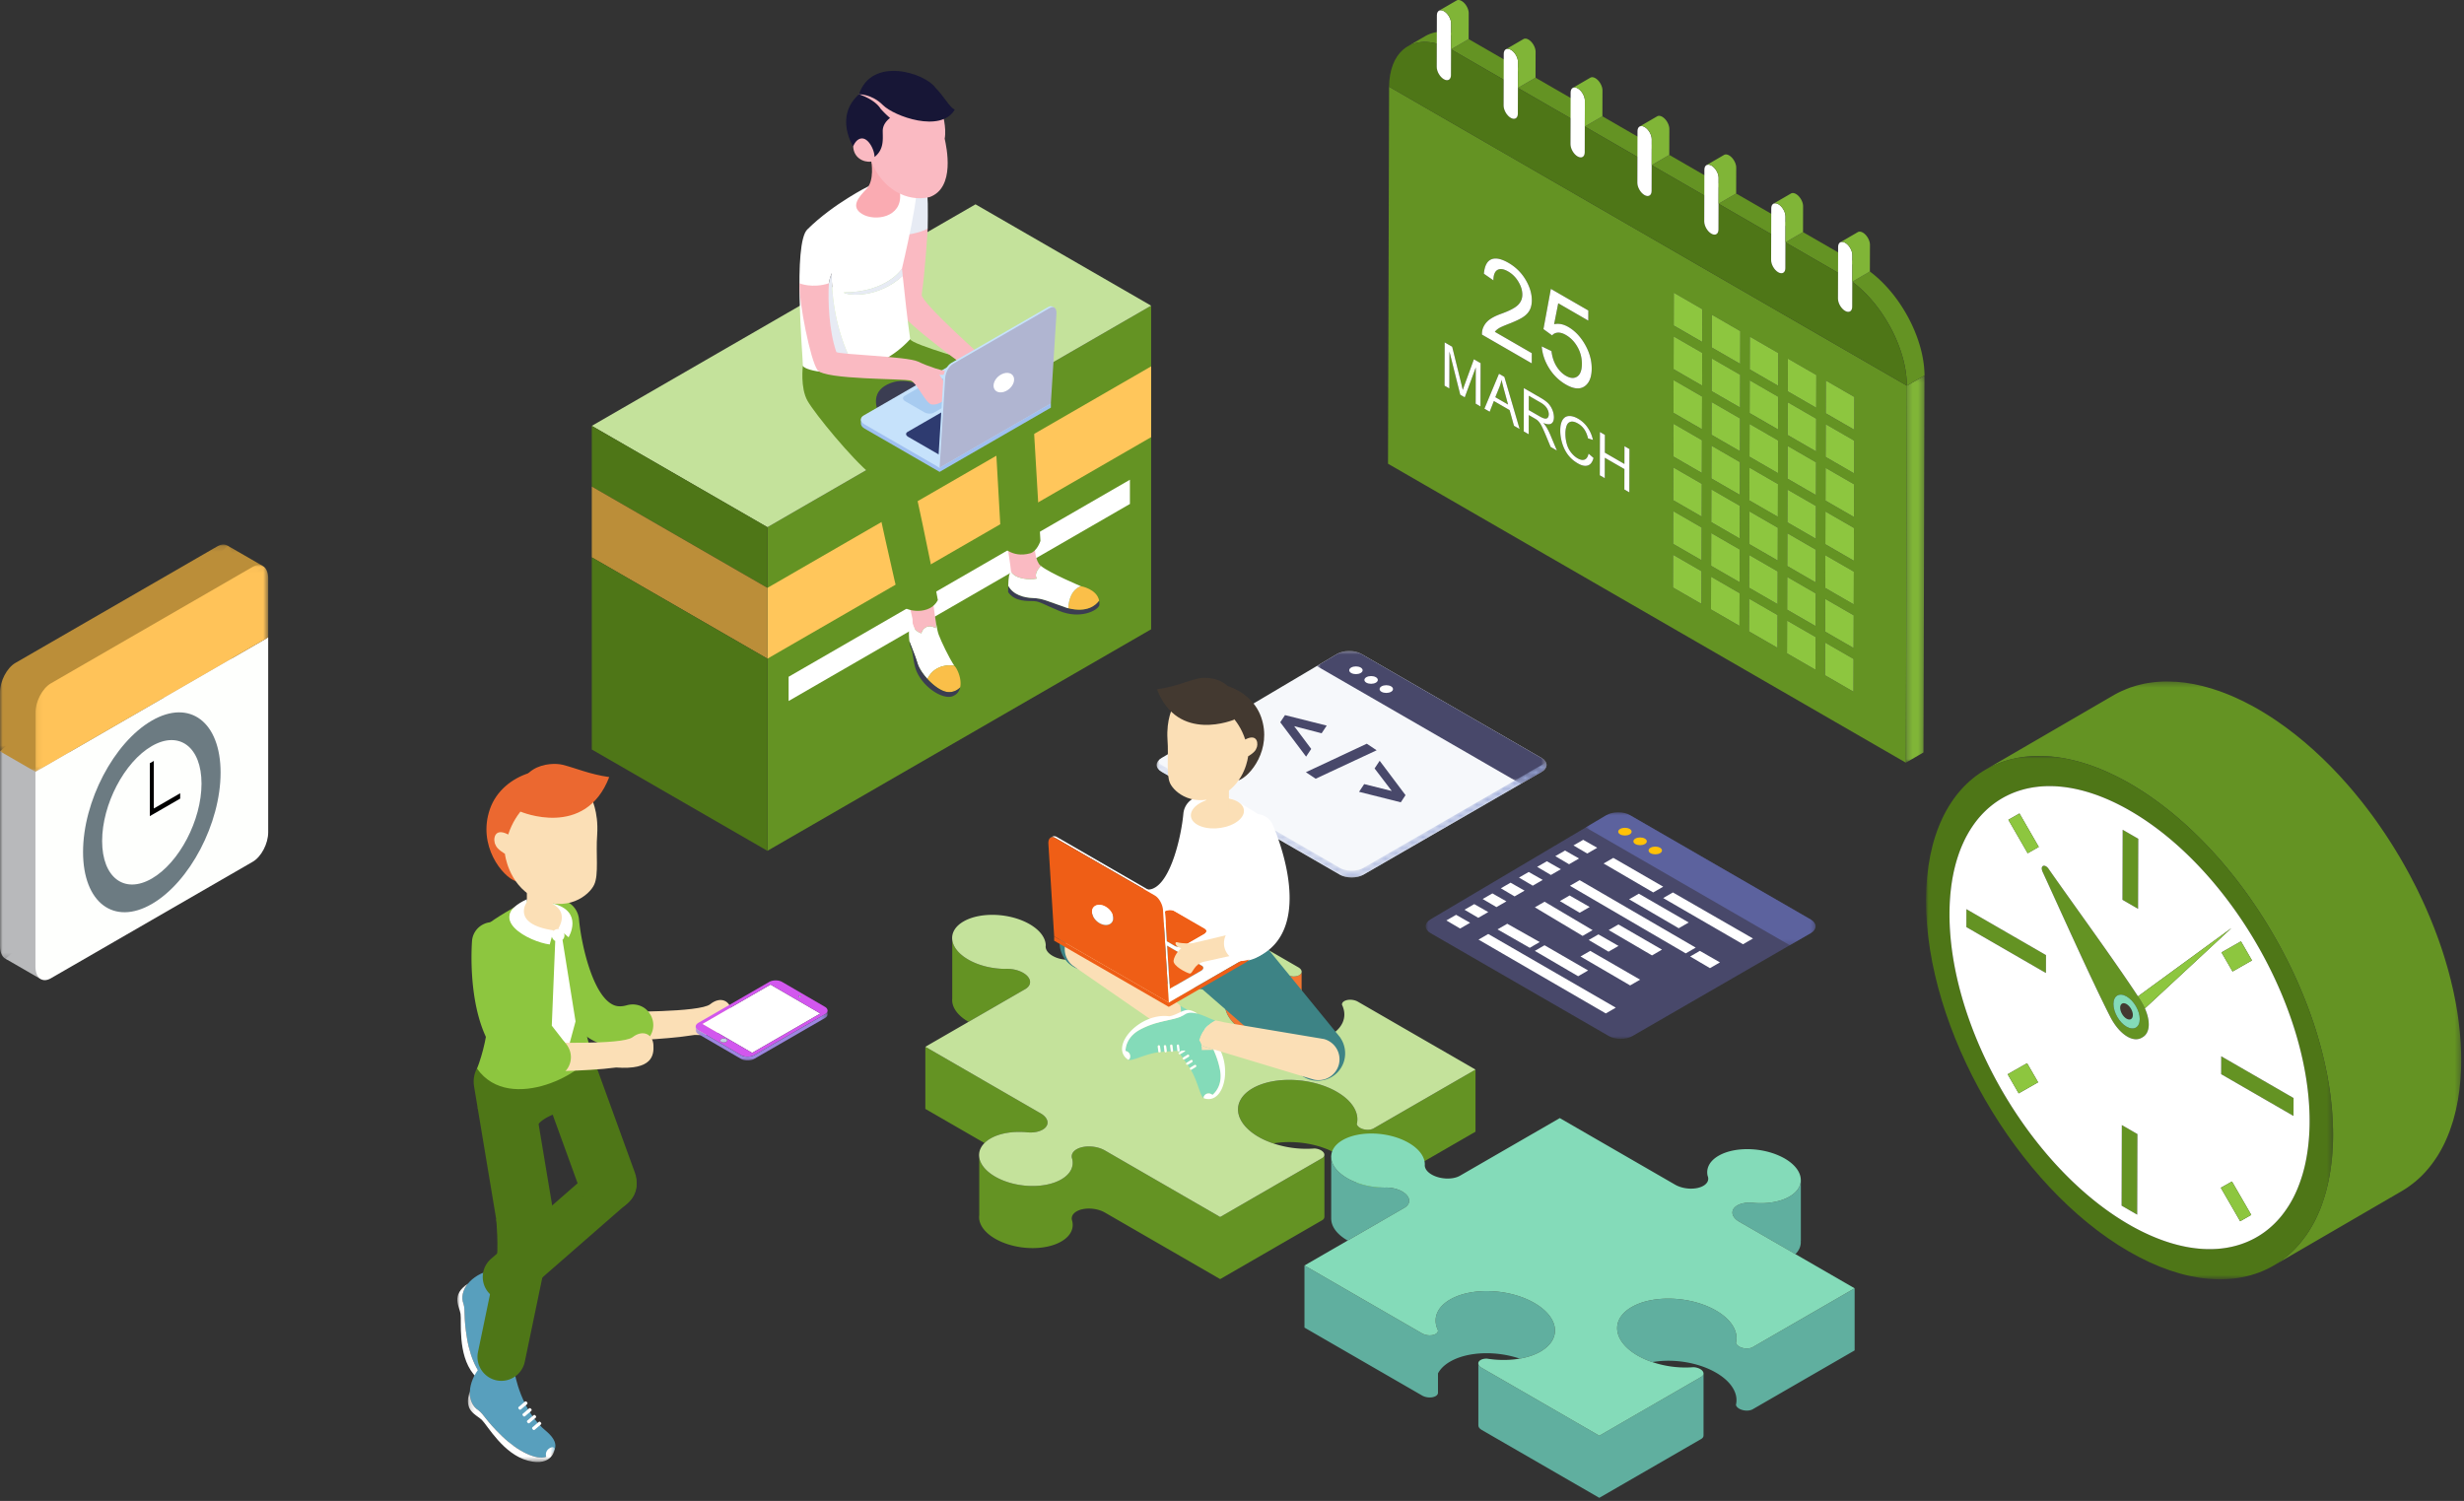 <svg xmlns="http://www.w3.org/2000/svg" xmlns:xlink="http://www.w3.org/1999/xlink" width="458" height="279" viewBox="0 0 458 279">
    <rect x="0" y="0" width="458" height="279" fill="#333333" stroke="none"/>
    <defs>
        <path id="a" d="M.238.354h88.429v108.573H.238z"/>
        <path id="c" d="M0 .002h75.667v97.295H0z"/>
        <path id="e" d="M0 .083h43.263v63.712H0z"/>
        <path id="g" d="M0 .135h43.263V38.58H0z"/>
        <path id="i" d="M0 .154h48.87v42.013H0z"/>
        <path id="k" d="M.15.074h43.264v38.445H.15z"/>
        <path id="m" d="M0 .13h8.306v18.825H0z"/>
        <path id="o" d="M.208.681H24.72V9.97H.21z"/>
        <path id="q" d="M.174.349h16.149v13.153H.174z"/>
        <path id="s" d="M0 .891h72.474V43H0z"/>
        <path id="u" d="M.755.891h42.718v24.7H.755z"/>
        <path id="w" d="M.909 2.346l33.137 19.131c1.206.697 3.18.697 4.385 0L71.569 2.346c.885-.511 1.115-1.261.7-1.899-.15.23-.38.448-.7.632L38.431 20.212c-1.205.696-3.179.696-4.385 0L.909 1.079A1.985 1.985 0 0 1 .202.432c-.412.647-.179 1.402.707 1.914"/>
        <linearGradient id="x" x1="0%" y1="50%" y2="50%">
            <stop offset="0%" stop-color="#D3DAED"/>
            <stop offset="100%" stop-color="#99A7D8"/>
        </linearGradient>
        <path id="z" d="M.227.207h3.47v71.978H.228z"/>
        <path id="B" d="M0 .891h72.473v42.108H0z"/>
        <path id="D" d="M.755.891h42.719v24.7H.755z"/>
        <path id="F" d="M.909 2.346l33.137 19.131c1.206.697 3.18.697 4.386 0L71.569 2.346c.886-.511 1.115-1.261.699-1.899-.149.23-.379.448-.699.632L38.432 20.212c-1.206.696-3.18.696-4.386 0L.909 1.079A1.998 1.998 0 0 1 .201.432c-.411.647-.178 1.402.708 1.914"/>
        <path id="H" d="M.556 1.692l9.224 5.38 1.854-1.071L2.363.648z"/>
        <path id="J" d="M.742 1.061l3.686 2.168 1.853-1.071L2.549.017z"/>
        <path id="L" d="M.393 2.036l3.685 2.168 1.855-1.07L2.2.992z"/>
        <path id="N" d="M.303 1.504l3.685 2.167 1.854-1.07L2.11.46z"/>
    </defs>
    <g fill="none" fill-rule="evenodd">
        <g transform="translate(368.81 126.322)">
            <mask id="b" fill="#fff">
                <use xlink:href="#a"/>
            </mask>
            <path fill="#649323" d="M88.644 69.146c-.004-.109-.012-.219-.015-.327-.009-.23-.022-.46-.032-.689-.014-.268-.021-.536-.038-.805-.014-.211-.035-.424-.051-.636a67.003 67.003 0 0 0-.057-.726c-.015-.157-.023-.313-.038-.472-.035-.354-.079-.711-.12-1.067-.021-.197-.04-.393-.065-.59-.008-.063-.013-.126-.02-.19-.081-.629-.17-1.261-.27-1.894-.004-.02-.008-.038-.01-.056-.017-.11-.039-.22-.057-.33a71.798 71.798 0 0 0-.263-1.523c-.02-.1-.043-.2-.061-.3-.05-.256-.104-.512-.156-.768-.061-.301-.117-.6-.184-.902-.038-.177-.083-.355-.124-.533a52.707 52.707 0 0 0-.194-.831c-.049-.205-.092-.41-.143-.615-.064-.262-.139-.526-.207-.788-.072-.275-.142-.551-.217-.827-.036-.13-.067-.261-.103-.392-.104-.377-.22-.752-.33-1.13-.067-.228-.131-.457-.2-.685l-.054-.185c-.2-.653-.41-1.306-.628-1.958-.004-.013-.01-.026-.013-.039-.029-.084-.06-.167-.088-.251a84.422 84.422 0 0 0-.572-1.641c-.035-.096-.073-.191-.108-.287-.08-.22-.165-.44-.248-.66-.113-.302-.223-.605-.34-.906-.08-.203-.164-.405-.245-.607a80.618 80.618 0 0 0-.29-.723c-.07-.17-.135-.341-.206-.51-.148-.356-.303-.71-.457-1.066-.08-.185-.156-.372-.238-.557l-.081-.189c-.271-.612-.55-1.225-.835-1.833-.012-.027-.027-.054-.039-.08-.085-.182-.175-.36-.261-.541-.22-.461-.44-.922-.668-1.38-.037-.074-.078-.147-.114-.22-.192-.382-.391-.76-.59-1.14-.157-.305-.31-.61-.47-.914-.03-.055-.064-.11-.093-.164a93.58 93.58 0 0 0-1.638-2.92c-.048-.081-.09-.166-.139-.247-.142-.242-.292-.478-.436-.717-.24-.402-.482-.802-.729-1.199a77.346 77.346 0 0 0-.651-1.027c-.25-.392-.502-.784-.759-1.172-.086-.13-.17-.264-.257-.396-.08-.118-.166-.231-.245-.35a90.035 90.035 0 0 0-2.15-3.061c-.07-.095-.144-.187-.216-.283a86.763 86.763 0 0 0-1.379-1.81c-.028-.035-.053-.072-.081-.106a81.343 81.343 0 0 0-1.106-1.367c-.11-.134-.217-.272-.327-.405l-.026-.031c-.481-.58-.969-1.15-1.462-1.712l-.064-.07c-.14-.159-.283-.313-.424-.47-.328-.366-.655-.735-.987-1.094-.055-.06-.113-.116-.168-.176-.211-.226-.426-.446-.638-.67-.247-.257-.491-.52-.74-.775l-.26-.256c-.233-.235-.468-.464-.704-.695-.21-.207-.417-.42-.629-.623-.112-.108-.229-.211-.341-.318-.256-.242-.513-.479-.77-.715-.184-.17-.366-.346-.55-.513-.138-.124-.28-.24-.417-.363a60.4 60.4 0 0 0-.776-.676c-.163-.14-.323-.288-.487-.425-.168-.142-.339-.275-.508-.415-.254-.21-.509-.42-.764-.625-.137-.109-.271-.225-.408-.333-.213-.167-.43-.326-.644-.49-.237-.183-.473-.366-.712-.543-.1-.075-.199-.155-.3-.23-.288-.212-.581-.413-.872-.62-.201-.142-.402-.289-.605-.429-.054-.038-.107-.078-.162-.115a55.848 55.848 0 0 0-1.6-1.058l-.011-.007-.086-.052c-.497-.314-.995-.621-1.496-.916l-.37-.216c-.401-.232-.8-.455-1.198-.67-.152-.083-.304-.156-.457-.237a44.053 44.053 0 0 0-.612-.317c-.158-.08-.316-.168-.473-.246-.259-.128-.515-.242-.772-.363-.18-.085-.36-.172-.538-.254-.072-.032-.145-.07-.217-.102a42.08 42.08 0 0 0-1.518-.643l-.067-.025a38.138 38.138 0 0 0-1.446-.544c-.07-.025-.138-.044-.208-.068-.184-.064-.366-.12-.548-.18-.252-.082-.506-.171-.756-.247-.133-.04-.263-.07-.395-.109a32.612 32.612 0 0 0-.664-.183c-.166-.044-.336-.096-.502-.138-.184-.046-.364-.08-.548-.122-.222-.05-.443-.102-.662-.147-.113-.023-.227-.054-.34-.075-.212-.042-.421-.069-.633-.106-.255-.043-.51-.088-.763-.125-.085-.013-.173-.03-.258-.043-.217-.029-.427-.041-.64-.065-.272-.03-.545-.062-.814-.082-.075-.006-.153-.02-.228-.025-.188-.012-.368-.008-.553-.017-.324-.015-.648-.03-.967-.033-.085 0-.175-.008-.261-.008-.357.001-.71.012-1.06.03l-.147.01c-.253.015-.507.03-.757.053-.17.016-.336.04-.504.06-.122.014-.244.026-.365.043-.444.06-.883.127-1.315.214-.016.003-.031.009-.047.011-.13.027-.254.062-.381.09-.351.08-.7.162-1.043.258-.174.049-.343.108-.515.162-.222.07-.447.131-.665.209-.057.02-.11.047-.167.068-.34.124-.67.264-1 .407-.161.07-.328.133-.487.208-.48.225-.953.468-1.41.734-.003 0-.005.002-.007.003L.239 16.75c.46-.267.933-.51 1.417-.737.158-.075.324-.137.485-.207.33-.143.662-.284 1.002-.408.272-.1.55-.19.83-.276.172-.054.342-.114.517-.163.342-.097.692-.179 1.042-.257.128-.028.252-.064.381-.09.447-.091.902-.164 1.362-.226.12-.016.244-.03.366-.043.415-.048.835-.088 1.26-.112.05-.003.098-.008.148-.01a23.13 23.13 0 0 1 2.287.01c.26.012.519.021.781.041.27.021.542.054.813.083.3.033.597.065.899.108.253.037.508.082.763.126.323.056.646.112.973.18.22.046.441.096.663.147a30.872 30.872 0 0 1 1.713.443c.381.111.764.23 1.15.356.183.06.366.117.55.18a39 39 0 0 1 1.645.609c.026.01.051.018.077.03.573.228 1.152.48 1.734.744.178.08.358.169.537.252a45.776 45.776 0 0 1 1.858.927c.55.29 1.1.587 1.654.906.626.362 1.248.741 1.866 1.133.028.017.058.034.087.053.595.379 1.185.774 1.773 1.18.203.14.404.286.606.43.392.277.783.558 1.17.848.238.178.476.36.713.543.352.27.702.544 1.051.824a64.066 64.066 0 0 1 2.535 2.141c.325.287.646.58.968.875.257.237.513.473.768.715.326.31.65.624.972.94.235.232.471.462.704.698.336.338.667.683.998 1.029.213.223.427.443.639.67.39.417.773.843 1.156 1.27.14.158.284.312.424.47.523.596 1.041 1.2 1.552 1.814.106.129.21.263.316.392.403.491.805.984 1.198 1.486.463.591.919 1.193 1.37 1.798.077.104.158.205.235.31a89.674 89.674 0 0 1 2.139 3.045c.168.249.338.497.503.747.256.387.508.779.758 1.17.22.342.439.684.653 1.03.245.396.486.794.726 1.194a92.861 92.861 0 0 1 2.214 3.886c.192.358.377.72.565 1.08.197.38.396.757.588 1.138.268.533.527 1.068.784 1.606.086.179.174.356.259.535.328.698.646 1.4.956 2.104l.238.557a91.508 91.508 0 0 1 .952 2.297c.201.504.396 1.01.585 1.515.084.22.168.439.248.66.236.64.462 1.284.68 1.927.03.084.06.167.087.251.244.727.475 1.454.696 2.183.07.227.133.456.2.684.149.508.296 1.016.433 1.523.075.275.146.55.217.824a73.634 73.634 0 0 1 .544 2.236c.108.48.21.958.308 1.436.052.255.106.51.156.766.117.61.225 1.219.324 1.827.018.108.04.218.057.327.113.717.213 1.43.301 2.14.024.197.043.391.065.587.059.516.112 1.03.157 1.543l.058.726c.035.482.064.962.087 1.44.012.23.025.46.032.689.025.678.041 1.354.039 2.025-.002.704-.02 1.394-.051 2.073-.01.194-.025.381-.036.573-.027.466-.058.927-.099 1.38-.024.264-.053.522-.08.78a39.58 39.58 0 0 1-.261 1.966 39.061 39.061 0 0 1-.36 1.929 32.36 32.36 0 0 1-1.1 3.918c-.09.252-.174.507-.268.752-.047.123-.096.243-.144.363-.166.413-.338.817-.52 1.21-.032.072-.062.145-.095.215-.23.488-.47.964-.724 1.423-.026.047-.055.09-.082.137-.23.41-.467.81-.716 1.195-.06.092-.123.18-.182.27a22.824 22.824 0 0 1-.916 1.274c-.212.273-.43.539-.654.798-.083.097-.165.198-.25.292-.306.342-.62.673-.944.988-.05.049-.104.093-.154.14-.279.266-.565.521-.857.766a18.44 18.44 0 0 1-1.103.854c-.11.079-.218.158-.329.234-.367.251-.74.493-1.123.716l23.81-13.838a18.23 18.23 0 0 0 1.125-.714c.11-.077.218-.157.328-.236.262-.187.52-.383.774-.585.11-.089.22-.177.329-.267.292-.247.579-.502.858-.768.05-.047.102-.091.152-.138.324-.316.638-.646.944-.988.085-.096.167-.196.252-.294a19.338 19.338 0 0 0 .929-1.159c.219-.295.431-.6.639-.911.06-.092.124-.18.183-.272.019-.029.04-.056.057-.085.227-.356.444-.726.655-1.103.028-.05.058-.094.085-.144.24-.435.47-.882.69-1.343.012-.026.022-.054.035-.08.033-.07.062-.142.094-.21.182-.396.355-.801.52-1.214.05-.121.098-.241.144-.363.037-.095.077-.186.112-.282.057-.152.102-.317.157-.471.137-.39.27-.785.395-1.19.034-.112.075-.216.109-.328.044-.15.078-.312.12-.464.095-.34.184-.684.27-1.033.035-.145.078-.283.112-.431.035-.154.061-.315.094-.47.064-.298.124-.6.181-.904.03-.16.068-.313.096-.474.031-.18.053-.37.082-.553.043-.271.085-.544.123-.82.02-.145.045-.283.064-.429.03-.233.048-.477.074-.714.028-.26.057-.519.081-.782.009-.108.024-.212.033-.32.029-.347.045-.704.065-1.059.011-.192.027-.38.036-.575.002-.048.007-.095.01-.143.024-.597.038-1.204.041-1.82v-.109c.002-.563-.005-1.129-.022-1.698" mask="url(#b)"/>
        </g>
        <g transform="translate(358 140.51)">
            <mask id="d" fill="#fff">
                <use xlink:href="#c"/>
            </mask>
            <path fill="#4E7617" d="M37.725 87.106C56.179 97.762 71.24 89.178 71.3 67.972c.06-21.201-14.903-47.12-33.359-57.774C19.488-.458 4.426 8.125 4.366 29.327c-.06 21.206 14.904 47.124 33.359 57.78m.232-81.932c20.862 12.046 37.778 41.35 37.71 65.317-.068 23.973-17.094 33.676-37.957 21.63C16.848 80.079-.068 50.779 0 26.807.07 2.84 17.095-6.869 37.957 5.176" mask="url(#d)"/>
        </g>
        <path fill="#649323" d="M395.276 190.84c1.35.778 2.445.15 2.45-1.397.004-1.547-1.085-3.431-2.435-4.21-1.345-.778-2.44-.153-2.445 1.393-.005 1.547 1.084 3.436 2.43 4.213m3.411-3.396c1.051 2.362.988 4.556-.44 5.37l-.156.089c-.783.449-1.722.334-2.66-.209-1.155-.666-2.311-1.979-3.183-3.682-3.524-6.89-9.715-20.763-12.554-26.905-.459-.996.049-1.395.611-1.07.16.092.323.242.47.453 4.389 6.29 12.314 17.135 16.627 23.719.142.215.279.426.412.632.346.534.637 1.072.873 1.603M394.356 224.11l2.899 1.675.043-14.98-2.9-1.675zM412.873 196.341l-.01 3.332 13.447 7.763.01-3.332zM365.5 172.327l14.793 8.54.01-3.33-14.793-8.54z"/>
        <path fill="#433930" d="M395.267 189.354c.652.377 1.18.07 1.182-.678.002-.743-.523-1.657-1.174-2.034-.651-.375-1.184-.072-1.186.671-.002.75.526 1.665 1.178 2.041"/>
        <path fill="#649323" d="M394.517 167.258l2.9 1.675.037-13.023-2.9-1.673z"/>
        <path fill="#FFF" d="M426.31 207.436l-13.446-7.764.008-3.33 13.448 7.762-.01 3.332m-9.917 19.572l-3.59-6.219 2.065-1.171 3.59 6.214-2.065 1.176m-17.706-39.565c1.05 2.362.988 4.556-.44 5.37l-.156.089c-.784.448-1.722.333-2.66-.209-1.155-.666-2.311-1.979-3.184-3.682-3.523-6.89-9.715-20.763-12.554-26.905-.458-.996.05-1.394.612-1.07.16.092.323.243.47.453 4.389 6.29 12.314 17.134 16.628 23.72l17.378-12.697-16.094 14.93m-1.432 38.343l-2.899-1.674.042-14.98 2.9 1.673-.043 14.98m-16.953-48.247l-.009 3.33-14.793-8.54.01-3.33 14.792 8.54m-5.076 25.703l-2.052-3.553 3.615-2.054 2.05 3.547-3.613 2.06m.147-52.03l3.59 6.22-2.064 1.176-3.59-6.223 2.064-1.173m19.181 3.027l2.9 1.673-.038 13.023-2.899-1.675.037-13.021m24.038 24.29l-3.614 2.064-2.05-3.552 3.613-2.06 2.051 3.548m8.493 42.349a27.382 27.382 0 0 0 1.513-5.045c.057-.28.11-.565.16-.852.35-2.009.537-4.177.543-6.496.06-21.202-14.904-47.12-33.358-57.775-10.093-5.827-19.17-5.9-25.335-1.303a16.432 16.432 0 0 0-1.76 1.518 17.838 17.838 0 0 0-2.188 2.642 20.773 20.773 0 0 0-1.775 3.182 23.39 23.39 0 0 0-.854 2.161c-1.07 3.13-1.653 6.789-1.665 10.93-.014 4.97.797 10.199 2.285 15.43 3.075 10.81 9.041 21.627 16.587 30.18a70.299 70.299 0 0 0 3.77 3.954c3.364 3.256 6.968 6.05 10.716 8.215a40.12 40.12 0 0 0 5.092 2.495 37.872 37.872 0 0 0 1.648.612 29.971 29.971 0 0 0 3.207.901 24.96 24.96 0 0 0 3.106.482c2.87.256 5.538-.052 7.937-.887a16.279 16.279 0 0 0 2.41-1.062 15.884 15.884 0 0 0 1.4-.856 16.255 16.255 0 0 0 2.295-1.9l.237-.241a16.914 16.914 0 0 0 .686-.751c.149-.173.295-.35.438-.53a20.27 20.27 0 0 0 2.603-4.305c.104-.23.204-.463.302-.7"/>
        <path fill="#84DBB9" d="M395.267 189.354c-.652-.376-1.18-1.292-1.178-2.04.002-.744.535-1.047 1.186-.672.651.377 1.176 1.29 1.174 2.034-.003.749-.53 1.055-1.182.678m.025-4.122c-1.346-.777-2.441-.153-2.446 1.394-.004 1.547 1.084 3.436 2.43 4.213 1.35.78 2.445.15 2.45-1.396.004-1.547-1.084-3.431-2.434-4.21"/>
        <path fill="#8DC63F" d="M397.403 185.208l.41.632c.346.534.638 1.072.874 1.603l16.094-14.93-17.378 12.695zM412.803 220.79l3.59 6.218 2.065-1.176-3.59-6.214zM373.175 199.688l2.05 3.552 3.615-2.06-2.051-3.547zM373.309 152.382l3.59 6.224 2.064-1.176-3.59-6.22zM418.592 178.526l-2.05-3.547-3.615 2.06 2.05 3.552z"/>
        <g>
            <path fill="#649323" d="M142.643 98v60.156l71.325-41.18V56.821z"/>
            <path fill="#FFC65B" d="M142.643 109.28v13.159l71.325-41.18V68.101z"/>
            <path fill="#FFF" d="M210.025 93.679l-63.44 36.627v-4.504l63.44-36.627z"/>
            <path fill="#C4E29B" d="M110 79.163L142.643 98l71.325-41.18-32.643-18.838z"/>
            <path fill="#4E7617" d="M110 90.442l32.643 18.838V98L110 79.164z"/>
            <path fill="#BB8E39" d="M110 103.6l32.643 18.839v-13.16L110 90.443z"/>
            <path fill="#4E7617" d="M110 139.318l32.643 18.838v-35.717L110 103.6z"/>
            <path fill="#3B3D52" d="M191.98 111.166c1.842.072 2.584.527 6.291 1.818.101.028.2.053.298.077 3.524.867 5.118-.56 5.734-1.426.054.265.072.554.044.87-.36 1.053-3.66 2.646-7.463 1.049-2.894-1.192-3.588-1.766-4.736-1.814-1.148-.047-3.468.168-4.76-1.674.005-.433.01-.83.02-1.192.903 1.71 2.936 2.229 4.573 2.292"/>
            <path fill="#FABF49" d="M198.57 113.061c.191-3.615 2.356-4.095 2.356-4.095s2.928.494 3.377 2.669c-.616.866-2.21 2.293-5.734 1.426"/>
            <path fill="#FABAC2" d="M192.315 101.384s-.023 2.176.79 3.42c.075.115.203.245.374.385-.568.574-1.247 1.508-.78 2.366-1.245.263-3.9.12-4.76-1.268-.072-.98-.814-5.669-.814-5.669l5.19.766z"/>
            <path fill="#FFF" d="M192.698 107.555c-.467-.858.213-1.792.781-2.366 1.676 1.374 7.447 3.777 7.447 3.777s-2.165.48-2.357 4.095c-.098-.024-.197-.049-.298-.077-3.707-1.291-4.449-1.746-6.29-1.818-1.637-.063-3.67-.582-4.572-2.292.04-1.452.146-2.319.53-2.587.86 1.387 3.515 1.53 4.76 1.268"/>
            <path fill="#FABAC2" d="M173.922 116.763c-1.627-.932-2.56.311-2.655.957-1.962-.574-1.663-2.715-1.663-2.715-.538-2.44-.896-4.054-.896-4.054l4.735.933s.236 2.084.54 3.88c.008.388-.003.78-.061 1"/>
            <path fill="#FFF" d="M169.604 115.005s-.299 2.141 1.663 2.715c.096-.646 1.028-1.89 2.655-.956.058-.22.069-.612.061-1 .156.922.33 1.77.501 2.22.502 1.327 1.866 4.197 2.906 5.776 0 0-3.407-.743-5.012 2.445-.878-.96-1.576-2.035-1.828-2.89-.422-1.42-1.1-2.969-1.517-4.128-.164-1.366-.147-3.39.571-4.182"/>
            <path fill="#FABF49" d="M176.314 128.651c-1.19-.027-2.732-1.13-3.936-2.446 1.605-3.188 5.012-2.445 5.012-2.445.538.488 1.424 2.474 1.086 4.009a2.808 2.808 0 0 1-2.162.882"/>
            <path fill="#3B3D52" d="M170.55 123.314c.252.856.95 1.93 1.828 2.89 1.204 1.318 2.746 2.42 3.936 2.447a2.808 2.808 0 0 0 2.162-.882c-.16.719-.586 1.339-1.445 1.66-2.045.717-6.278-2.225-7.032-5.813-.359-1.722-.359-2.583-.682-3.157-.1-.178-.21-.659-.284-1.272.417 1.16 1.095 2.708 1.516 4.127M173.204 70.84l-11.844 6.685s-2.507-10.848 11.844-6.686"/>
            <path fill="#649323" d="M149.238 68.017s-.524 4.077.875 6.515c1.4 2.439 8.214 10.754 11.802 13.672.287 1.244 4.735 22.006 5.5 24.158 1.006 1.435 5.494 2.01 6.91-.813-.834-4.736-4.848-24.047-5.618-26.263-.769-2.216-9.902-10.716-3.803-13.801 3.409-1.722 6.459.359 6.459.359l13.672 9.88 1.11 19.612s1.793 2.511 5.381 1.507c1.292-.43 1.866-2.296 1.866-2.296L191.957 76.1l-9.711-8.467s-12.919-3.602-13.06-4.592"/>
            <path fill="#FABAC2" d="M172.439 42.46s-.477 8.096-1.123 12.316c-.107 1.53 12.378 12.553 12.378 12.553l-2.643 1.98s-13.08-9.33-13.726-11.482c-.646-2.152.114-14.399.114-14.399l5-.969z"/>
            <path fill="#E7EBF4" d="M170.143 33.86s1.36-.468 1.818.575c.663 1.51.5 5.031.478 8.024-.43.431-3.117 1.22-4.644 1.22-1.527 0 2.348-9.818 2.348-9.818M154.07 52.66c.014-.273.268-1.265.525-1.877-.001 8.777 2.71 14.88 4.526 17.982-2.078.45-4.038.539-5.658.432l-2.704-9.985s3.295-6.277 3.31-6.551"/>
            <path fill="#FFF" d="M150.099 42.615c4.831-4.784 11.347-7.998 11.347-7.998 3.597-1.587 7.405-.996 8.697-.756 1.291.239-2.488 16.073-2.488 16.073s-2.731 4.4-10.86 4.437c.872.627 6.44 1.084 11-3.09.278 2.659.918 8.594 1.391 11.76-3.04 3.326-6.707 4.998-10.065 5.724-1.815-3.102-4.527-9.205-4.526-17.982-.257.612-.51 1.604-.526 1.878-.015.274-3.31 6.55-3.31 6.55l2.704 9.986c-2.351-.155-3.986-.72-4.225-1.18 0-1.818-1.914-22.914.86-25.402"/>
            <path fill="#E7EBF4" d="M156.796 54.371c8.128-.038 10.86-4.437 10.86-4.437s.051.513.139 1.348c-4.559 4.173-10.128 3.716-11 3.09"/>
            <path fill="#FAABB2" d="M161.962 30.046s.622 3.48-.885 5.058c-1.507 1.58-3.085 3.35-.765 4.712 2.32 1.364 7.382.632 6.992-3.798-.39-4.43-5.342-5.972-5.342-5.972"/>
            <path fill="#9FC0F0" d="M160.017 78.701v-.75l.704-.058 17.797-10.275c.74-.428 2.033-.374 2.888.12l1.805 1.042 10.574 6.105.377.217 1.17-.097v.773l-1.34.774-18.002 10.394-1.34.773-1.547-.893-10.575-6.105-1.805-1.042c-.484-.28-.723-.64-.706-.978z"/>
            <path fill="#C6E2FB" d="M160.516 77.238l18.002-10.394c.74-.427 2.033-.374 2.888.12l1.805 1.042 10.574 6.105 1.548.894-1.34.773-18.003 10.394-1.34.774-1.547-.894-10.575-6.105-1.805-1.042c-.855-.494-.947-1.24-.207-1.667"/>
            <path fill="#2E3B70" d="M168.692 80.286l9.873-5.7c.406-.234 1.115-.205 1.584.066l.99.572 5.798 3.348.85.49-.736.424-9.872 5.7-.735.424-.849-.49-5.799-3.348-.99-.571c-.469-.27-.52-.68-.114-.915"/>
            <path fill="#A7CBF0" d="M173.555 76.724l5.534-3.195c.438-.253.383-.698-.123-.99l-3.576-2.065c-.505-.291-1.277-.323-1.714-.07l-5.535 3.195c-.438.252-.382.698.123.99l3.576 2.064c.506.292 1.277.324 1.715.071"/>
            <path fill="#FABAC2" d="M175.13 20.897s.86 2.798.466 4.88c.323 1.506 2.045 9.148-2.834 10.87-4.198.969-8.754-1.507-10.8-6.601-1.506.179-3.3-.754-3.372-2.835-.072-2.08.717-5.31.717-5.31l.36-4.377 8.323-2.117 7.14 5.49z"/>
            <path fill="#171636" d="M159.666 17.524s2.368-.072 4.45 2.01c2.08 2.08 10.763 5.238 13.346.86-1.077-.574-1.938-2.44-3.588-4.09-1.937-2.763-11.84-5.884-14.208 1.22"/>
            <path fill="#171636" d="M159.666 17.524s2.906.897 4.019 2.69a18.71 18.71 0 0 0 1.758 1.723s-1.364.897-1.364 2.404.287 3.408-1.525 4.843c0-1.291-1.058-3.372-2.242-3.444-1.184-.072-1.722 1.471-1.722 1.471s-3.565-5.521 1.076-9.687"/>
            <path fill="#FABAC2" d="M148.595 52.66s2.365 1.005 5.474 0c-.191 3.158 0 8.803 1.387 12.774.527.478 13.156.813 15.165 1.77 2.01.956 4.616 1.77 5.406 1.806.79.035-.574.968-1.435.61.681 1.147 3.444 5.166 3.803 6.063.359.897-.287.897-.539.753-.25-.143-1.865-2.619-1.865-2.619s-1.112 1.579-2.835 1.363c-1.112-.215-2.619-3.839-3.803-4.413-1.184-.43-16.08-.143-17.4-1.973-1.322-1.83-3.443-12.5-3.358-16.133"/>
            <path fill="#C6E2FB" d="M174.325 86.776l.115-1.853.79-12.667.136-2.162c.063-1.024.715-2.2 1.455-2.628l18.003-10.393c.266-.154.506-.188.703-.124v-.001l.008.003c.048.017.094.04.136.068l.238.12-.051.071c.143.213.216.534.19.943l-.135 2.162-.79 12.666-.116 1.854-1.34.774-18.002 10.394-.59.34-.428.601-.322-.168z"/>
            <path fill="#B0B5D1" d="M177.144 67.634l18.002-10.394c.74-.427 1.289.056 1.225 1.08l-.135 2.163-.79 12.666-.117 1.854-1.34.774-18.002 10.393-1.34.774.116-1.854.79-12.666.135-2.163c.064-1.024.716-2.2 1.456-2.627"/>
            <path fill="#FFF" d="M184.715 72.033c.213.868 1.225 1.165 2.26.664 1.034-.501 1.7-1.611 1.486-2.48-.213-.868-1.225-1.165-2.26-.664-1.034.501-1.7 1.611-1.486 2.48"/>
        </g>
        <g>
            <g transform="translate(0 114.6)">
                <mask id="f" fill="#fff">
                    <use xlink:href="#e"/>
                </mask>
                <path fill="#B8B9BB" d="M0 61.292c0 2.098 1.287 3.07 2.86 2.162L40.403 41.78c1.573-.908 2.86-3.367 2.86-5.465V.083L0 25.06v36.231z" mask="url(#f)"/>
            </g>
            <g transform="translate(0 101.08)">
                <mask id="h" fill="#fff">
                    <use xlink:href="#g"/>
                </mask>
                <path fill="#BB8E39" d="M40.403.475L2.86 22.15C1.287 23.058 0 25.517 0 27.615V38.58l43.263-24.978V2.637c0-2.097-1.287-3.07-2.86-2.162" mask="url(#h)"/>
            </g>
            <path fill="#6C7B82" d="M21.632 159.51c-5.102 2.944-9.237-.182-9.237-6.984 0-6.801 4.135-14.703 9.237-17.648 5.1-2.945 9.236.181 9.236 6.983s-4.135 14.703-9.236 17.648m0-29.359c-7.06 4.076-12.783 15.01-12.783 24.424 0 9.412 5.723 13.738 12.783 9.663 7.059-4.076 12.782-15.01 12.782-24.423 0-9.413-5.723-13.74-12.782-9.664"/>
            <path fill="#000" d="M22.004 146.482v-8.84l-.745.43v9.833l.373-.215.372-.215 4.901-2.83v-.993z"/>
            <path fill="#B8B9BB" d="M1.035 178.224l6.557 3.785 4.244-13.304z"/>
            <path fill="#FEFFFD" d="M6.589 179.693c0 2.098 1.287 3.07 2.86 2.162l37.542-21.675c1.573-.908 2.86-3.367 2.86-5.465v-36.231L6.59 143.462v36.231z"/>
            <g transform="translate(0 101.295)">
                <mask id="j" fill="#fff">
                    <use xlink:href="#i"/>
                </mask>
                <path fill="#BB8E39" d="M0 38.365l6.589 3.802 42.28-38.246L42.337.154" mask="url(#j)"/>
            </g>
            <g transform="translate(6.438 104.943)">
                <mask id="l" fill="#fff">
                    <use xlink:href="#k"/>
                </mask>
                <path fill="#FFC359" d="M40.553.414L3.011 22.089c-1.573.908-2.86 3.368-2.86 5.465V38.52L43.414 13.54V2.576c0-2.097-1.287-3.07-2.86-2.162" mask="url(#l)"/>
            </g>
            <path fill="#6C7B82" d="M28.22 163.31c-5.101 2.946-9.236-.18-9.236-6.982 0-6.801 4.135-14.703 9.236-17.648 5.101-2.945 9.237.18 9.237 6.983 0 6.801-4.136 14.703-9.237 17.648m0-29.359c-7.06 4.076-12.782 15.01-12.782 24.423 0 9.413 5.723 13.74 12.782 9.663 7.06-4.075 12.782-15.01 12.782-24.422 0-9.413-5.722-13.74-12.782-9.664"/>
            <path fill="#000" d="M28.593 150.284v-8.84l-.745.43v9.833l.372-.215.373-.215 4.9-2.83v-.993z"/>
        </g>
        <g>
            <path fill="#589FBD" d="M86.16 242.38c.378 1.314-.055 2.227.659 6.487.714 4.26 2.632 7.782 4.634 8.044.736.095 1.356.002 1.818-.294.797-.507 1.122-1.612.744-3.384-1.607-6.057 1.657-12.327 1.657-12.327s-2.465-2.196-4.333-4.813c-1.944.442-3.435 1.388-4.355 2.51-.974 1.187-1.305 2.574-.824 3.776"/>
            <g transform="translate(85 238.466)">
                <mask id="n" fill="#fff">
                    <use xlink:href="#m"/>
                </mask>
                <path fill="#FFF" d="M8.272 18.152s.198-.469-.357-.632c-.552-.163-1.405-.105-1.795.846-1.879-.582-3.626-3.942-4.3-7.965-.714-4.261-.281-5.173-.66-6.488-.48-1.203-.15-2.589.824-3.778L1.983.131C-1.237 2.303.378 4.338.603 5.737c.227 1.398-.589 7.506 2.375 11.19 2.964 3.682 5.294 1.225 5.294 1.225" mask="url(#n)"/>
            </g>
            <path fill="#FFF" d="M94.094 249.593l-.01-.15a.235.235 0 0 0-.25-.217l-1.496.1a.235.235 0 0 0-.218.25l.01.15a.236.236 0 0 0 .249.218l1.496-.101a.234.234 0 0 0 .219-.25M94.12 251.169l-.01-.15a.235.235 0 0 0-.25-.218l-1.496.101a.234.234 0 0 0-.218.25l.01.149a.237.237 0 0 0 .25.219l1.496-.102a.234.234 0 0 0 .218-.25M94.179 248.08l-.01-.15a.235.235 0 0 0-.25-.218l-1.496.101a.235.235 0 0 0-.218.25l.01.149a.237.237 0 0 0 .25.219l1.496-.102a.234.234 0 0 0 .218-.25M94.307 246.608l-.01-.15a.235.235 0 0 0-.25-.218l-1.496.1a.236.236 0 0 0-.218.25l.01.15a.237.237 0 0 0 .25.218l1.497-.1a.234.234 0 0 0 .217-.25"/>
            <path fill="#FBDFB6" d="M115.344 188.06s14.737.164 16.665-1.388c1.928-1.552 3.74-.646 3.92 1.302.178 1.95-.06 4.719-6.816 4.408-5.916.946-14.441 1.101-14.441 1.101l.672-5.422z"/>
            <path fill="#C1D1E0" d="M148.493 185.12c-.105.06-.106.158-.001.218.103.06.272.06.376 0 .105-.06.104-.158 0-.218a.417.417 0 0 0-.375 0"/>
            <path fill="#FFF" d="M130.55 190.334l9.257 5.38 12.672-7.317-9.257-5.38z"/>
            <path fill="#D257EE" d="M148.868 185.338c.105-.06.105-.158 0-.218a.41.41 0 0 0-.375 0c-.105.06-.105.158-.002.218.104.06.273.06.377 0zm-13.892 8.325c.25-.144.25-.38.003-.523a.998.998 0 0 0-.904-.001c-.25.145-.252.38-.003.524.248.144.653.144.904 0zm4.83 2.05l12.674-7.317-9.257-5.378-12.673 7.316 9.257 5.38zm3.17-13.186c.663-.382 1.745-.382 2.405.001l7.951 4.621c.66.383.655 1.01-.007 1.393l-13.16 7.598c-.664.383-1.747.382-2.406 0l-7.95-4.621c-.66-.384-.657-1.01.006-1.394l13.16-7.598z"/>
            <path fill="#C1D1E0" d="M134.075 193.139c-.25.145-.252.38-.003.524.247.144.653.144.904 0 .25-.144.25-.38.003-.523a.998.998 0 0 0-.904-.001"/>
            <g transform="translate(129.107 187.159)">
                <mask id="p" fill="#fff">
                    <use xlink:href="#o"/>
                </mask>
                <path fill="#9C85E0" d="M.213 3.717l.006.055.011.043c.004.018.008.034.014.052l.018.041A.56.56 0 0 0 .31 4a.851.851 0 0 0 .14.172l.027.027.052.042c.015.014.03.026.048.038.018.015.04.027.06.04.021.015.041.029.065.042l7.95 4.621c.05.03.105.055.16.08.015.008.031.014.048.021l.131.05.051.017.087.025.067.018.094.02c.021.004.042.009.065.012.064.012.128.021.193.027l.06.006.117.008a1.686 1.686 0 0 0 .168.002l.077-.002a2.695 2.695 0 0 0 .166-.012c.029-.002.058-.005.086-.009.025-.002.05-.006.076-.01.03-.005.06-.01.09-.017l.071-.013c.036-.008.071-.017.106-.027a2.27 2.27 0 0 0 .24-.077 1.772 1.772 0 0 0 .253-.119l13.16-7.598c.334-.193.5-.448.5-.702l.002.702c0 .254-.166.51-.5.703L11.06 9.684c-.072.04-.148.076-.227.108l-.017.008-.01.003a2.153 2.153 0 0 1-.181.061l-.014.005-.044.01c-.035.01-.07.019-.106.027l-.027.006c-.014.004-.029.006-.043.008l-.091.016c-.012.001-.024.004-.035.006l-.04.004c-.03.004-.058.008-.087.01l-.04.005h-.039c-.028.003-.057.004-.087.006l-.043.002h-.034L9.8 9.968h-.046c-.01 0-.018 0-.028-.002a5.1 5.1 0 0 1-.117-.007c-.015 0-.03 0-.046-.003l-.012-.002a2.73 2.73 0 0 1-.195-.027l-.01-.002c-.018-.002-.036-.007-.054-.011a1.743 1.743 0 0 1-.161-.038l-.087-.025-.02-.005-.03-.012a1.67 1.67 0 0 1-.133-.05l-.047-.02a2.194 2.194 0 0 1-.16-.08L.704 5.062.682 5.05l-.044-.03a.997.997 0 0 1-.06-.04C.56 4.97.545 4.955.53 4.943a.482.482 0 0 1-.062-.05l-.018-.02a.833.833 0 0 1-.072-.078l-.015-.016-.012-.018c-.015-.02-.028-.04-.04-.06C.306 4.693.3 4.685.296 4.676l-.008-.012a.695.695 0 0 1-.024-.054L.25 4.58l-.003-.012c-.006-.016-.01-.034-.015-.05l-.01-.035-.001-.01C.217 4.457.216 4.439.215 4.42.214 4.408.21 4.396.21 4.384V4.37l-.003-.702.005.05" mask="url(#p)"/>
            </g>
            <path fill="#4E7617" d="M88.777 206.056l10.81 4.169s-.688-3.247 10.255-4.692c1.93-5.048-18.277-9.33-21.065.523M110.97 216.8a4.456 4.456 0 0 1 6.268.424 4.456 4.456 0 0 1-.423 6.27l-19.723 17.222a4.457 4.457 0 0 1-6.27-.424 4.457 4.457 0 0 1 .424-6.27L110.97 216.8z"/>
            <path fill="#4E7617" d="M109.233 193.82l8.778 24.156c1.002 2.76-.435 5.84-3.196 6.843-2.76 1.004-5.84-.435-6.843-3.195l-8.777-24.156c-1.003-2.762.436-5.841 3.196-6.843 2.76-1.003 5.84.434 6.842 3.195"/>
            <path fill="#4E7617" d="M89.821 198.477s-4.647 12.696 6.055 12.696c4.256-6.605 13.966-15.65 13.966-15.65l-20.02 2.954z"/>
            <path fill="#589FBD" d="M88.929 262.146c1.087.83 1.282 1.82 4.394 4.818 3.112 2.997 6.75 4.683 8.513 3.7.649-.361 1.09-.807 1.287-1.319.336-.881-.06-1.962-1.42-3.162-4.898-3.906-6.012-10.885-6.012-10.885s-3.288-.297-6.348-1.287c-1.297 1.514-1.933 3.163-2.003 4.61-.075 1.536.486 2.845 1.589 3.525"/>
            <g transform="translate(86.8 258.27)">
                <mask id="r" fill="#fff">
                    <use xlink:href="#q"/>
                </mask>
                <path fill="#FFF" d="M16.323 11.077s-.12-.494-.662-.295c-.541.198-1.192.752-.938 1.749-1.856.651-5.262-1.007-8.2-3.836-3.111-2.997-3.308-3.988-4.395-4.818C1.025 3.197.465 1.887.54.353L.536.349c-1.292 3.66 1.217 4.335 2.232 5.324 1.015.989 3.998 6.38 8.573 7.573 4.575 1.193 4.982-2.17 4.982-2.17" mask="url(#r)"/>
            </g>
            <path fill="#FFF" d="M99.599 263.214l-.097-.113a.234.234 0 0 0-.33-.026l-1.143.972a.235.235 0 0 0-.026.33l.097.113c.084.099.232.111.33.027l1.142-.973a.234.234 0 0 0 .027-.33M100.558 264.463l-.097-.113a.234.234 0 0 0-.33-.026l-1.143.972a.235.235 0 0 0-.026.33l.097.114c.084.098.233.11.33.027l1.143-.973a.235.235 0 0 0 .026-.33M98.765 261.947l-.097-.114a.235.235 0 0 0-.33-.026l-1.142.972a.234.234 0 0 0-.027.33l.098.115c.083.098.232.11.33.026l1.142-.972a.235.235 0 0 0 .026-.33M97.991 260.689l-.097-.115a.236.236 0 0 0-.33-.026l-1.141.972a.235.235 0 0 0-.027.33l.097.115c.083.098.233.11.331.026l1.141-.972a.235.235 0 0 0 .026-.33"/>
            <path fill="#EB6830" d="M106.412 144.593c-3.663-3.217-12.968-1.039-15.343 5.792-2.375 6.829 2.363 12.593 4.794 13.422 8.767-7.385 10.549-19.214 10.549-19.214"/>
            <path fill="#4E7617" d="M99.434 222.25a4.456 4.456 0 0 1 3.445 5.255l-5.334 25.635a4.456 4.456 0 0 1-5.255 3.446 4.456 4.456 0 0 1-3.444-5.255l5.333-25.636a4.456 4.456 0 0 1 5.255-3.445"/>
            <path fill="#4E7617" d="M92.503 195.786c2.897-.483 5.662 1.491 6.146 4.389l4.229 25.351c.483 2.897-1.492 5.663-4.388 6.145-2.898.484-5.663-1.49-6.147-4.388l-4.228-25.351c-.485-2.897 1.49-5.663 4.388-6.146"/>
            <path fill="#4E7617" d="M92.233 226.626s.505 5.271.01 8.377c3.015.35 11.321-4.226-.01-8.377"/>
            <path fill="#8DC63F" d="M100.038 171.375a3.78 3.78 0 0 1 1.46-3.317 3.796 3.796 0 0 1 2.436-.795c1.951.049 3.517 1.692 3.69 3.637.398 4.483 2.56 14.451 6.566 15.975.697.263 1.493.222 2.315-.01 1.534-.432 3.178.055 4.123 1.341.015.023.03.043.046.065 1.518 2.03.664 5.026-1.756 5.793-2.603.825-5.087.804-7.424-.085-9.43-3.582-11.199-19.46-11.456-22.604"/>
            <path fill="#8DC63F" d="M105.372 168.894s2.735 7.882 2.524 14.7c-.029 5.006.538 6.342 1.946 11.929 0 3.34-14.994 11.846-21.165 3.124 2.124-5.588 3.822-14.904-.169-24.883 1.375-1.85 5.359-4.115 7.218-5.19 3.444-1.988 4.803-1.75 4.803-1.75l4.843 2.07z"/>
            <path fill="#FBDFB6" d="M96.684 172.918c2.358 1.362 5.925 1.51 7.967.33 2.042-1.177 1.786-3.237-.572-4.599-2.358-1.36-5.925-1.51-7.967-.33-2.042 1.179-1.786 3.238.572 4.6"/>
            <path fill="#FBDFB6" d="M109.842 148.196s1.441 2.57 1.162 6.928c-.28 3.576.327 7.431-.562 9.33-.89 1.902-4.97 5.421-11.172 2.404-4.862-2.627-5.42-8.158-5.42-8.158s-1.51-.859-1.732-1.63c-.504-.8-.391-3.399 2.346-1.946 2.841-8.712 12.64-10.877 15.378-6.928"/>
            <path fill="#FBDFB6" d="M97.933 170.159h4.857v-4.857h-4.857z"/>
            <path fill="#EB6830" d="M96.741 150.865s12.046 5.159 16.5-6.42c-3.562-.494-6.274-1.683-8.63-2.277-2.357-.593-9.623-.026-7.87 8.697"/>
            <path fill="#FFF" d="M102.564 173.866a1.177 1.177 0 1 0 2.355.002 1.177 1.177 0 0 0-2.355-.002"/>
            <path fill="#FFF" d="M97.933 167.673s-3.016 4.085 4.965 5.273c0 0-.371 1.466-.72 2.618-3.809-.484-12.087-4.78-4.245-8.408v.517zM102.704 168.034s3.014 1.256 1.085 4.56l1.893 1.633s2.903-4.781-2.892-6.27l-.086.077zM103.205 174.909l-.641 15.748 3.118 4.008 1.299-4.81-2.424-15.143z"/>
            <path fill="#FBDFB6" d="M100.874 193.735s14.727.566 16.697-.932c1.97-1.498 3.756-.544 3.882 1.409.126 1.953-.189 4.716-6.934 4.22-5.939.783-14.465.705-14.465.705l.82-5.402z"/>
            <path fill="#8DC63F" d="M87.734 174.966a3.78 3.78 0 0 1 1.931-3.065c.763-.43 1.65-.584 2.527-.43 1.923.336 3.23 2.193 3.115 4.141-.266 4.493.405 14.671 4.144 16.768.652.362 1.445.438 2.292.33 1.58-.202 3.135.521 3.88 1.933.012.025.024.046.038.07 1.202 2.232-.084 5.07-2.59 5.473-2.696.433-5.15.046-7.332-1.177-8.8-4.93-8.213-20.894-8.005-24.043"/>
        </g>
        <g>
            <g transform="translate(215 120.11)">
                <mask id="t" fill="#fff">
                    <use xlink:href="#s"/>
                </mask>
                <path fill="#F6F8FB" d="M33.582 1.43c1.198-.709 3.165-.721 4.371-.024L71.57 20.814c1.206.697 1.206 1.835 0 2.532L38.431 42.477c-1.205.697-3.179.697-4.385 0L.91 23.346c-1.206-.697-1.213-1.847-.015-2.556L33.582 1.43z" mask="url(#t)"/>
            </g>
            <g transform="translate(244 120.11)">
                <mask id="v" fill="#fff">
                    <use xlink:href="#u"/>
                </mask>
                <path fill="#48486A" d="M42.569 20.814L8.953 1.406C7.747.71 5.78.72 4.582 1.43L.755 3.696l37.924 21.895 3.89-2.246c1.206-.696 1.206-1.835 0-2.53" mask="url(#v)"/>
            </g>
            <path fill="#FFF" d="M252.917 125.1c.486-.278.486-.735 0-1.015-.486-.28-1.28-.28-1.764 0s-.484.737 0 1.016 1.278.279 1.764 0M255.739 126.897c.486-.28.486-.736 0-1.016-.487-.28-1.28-.28-1.764 0s-.484.737 0 1.016 1.277.279 1.764 0M258.56 128.596c.488-.279.488-.736 0-1.016-.485-.279-1.28-.279-1.763 0-.484.28-.484.737 0 1.016.484.28 1.278.28 1.764 0"/>
            <g transform="translate(215 141.11)">
                <mask id="y" fill="#fff">
                    <use xlink:href="#w"/>
                </mask>
                <path fill="url(#x)" d="M.909 2.346l33.137 19.131c1.206.697 3.18.697 4.385 0L71.569 2.346c.885-.511 1.115-1.261.7-1.899-.15.23-.38.448-.7.632L38.431 20.212c-1.205.696-3.179.696-4.385 0L.909 1.079A1.985 1.985 0 0 1 .202.432c-.412.647-.179 1.402.707 1.914" mask="url(#y)"/>
            </g>
            <g fill="#48486A">
                <path d="M237.969 134.258l.883-1.329 7.755 1.95-.948 1.426-5.101-1.32 3.169 4.23-.953 1.434zM254.052 138.245l1.835 1.219-11.333 5.289-1.821-1.21zM261.255 147.807l-.882 1.33-7.755-1.95.953-1.436 5.127 1.281-3.194-4.19.946-1.426z"/>
            </g>
        </g>
        <g>
            <path fill="#649323" d="M190.178 180.832c-.789-.455-1.784-.704-2.748-.737a6.495 6.495 0 0 0-.607.007c-2.38-.017-4.878-.599-6.836-1.73-1.834-1.059-2.84-2.39-2.986-3.684v10.88l.008.001c-.179 1.491.828 3.108 2.978 4.35.015.008.033.013.05.023l10.518-6.074c1.348-.778 1.18-2.137-.377-3.036M245.744 215.284l-18.942 10.937-21.426-12.37c-1.557-.9-3.911-.997-5.259-.219-.72.418-1.003 1-.876 1.59.013.058.03.117.05.177.366 1.417-.287 2.83-2.021 3.831-3.147 1.817-8.645 1.59-12.28-.51-1.792-1.033-2.793-2.331-2.973-3.597v10.713l.007.003c-.226 1.513.778 3.164 2.967 4.427 3.634 2.099 9.132 2.327 12.279.509 1.734-1 2.387-2.413 2.022-3.831a1.357 1.357 0 0 1-.05-.177c-.128-.59.154-1.173.875-1.589 1.348-.778 3.702-.68 5.259.217l21.426 12.371 18.942-10.936c.282-.163.417-.38.427-.607l.007-.002v-11.556l-.007-.001c-.004.233-.139.454-.427.62"/>
            <path fill="#649323" d="M255.318 209.757c-.644.372-1.77.325-2.513-.104-.36-.208-.561-.467-.603-.721.033-.132.053-.266.07-.4.254-1.91-1.028-3.99-3.788-5.583-4.634-2.675-11.643-2.966-15.656-.649-4.012 2.317-3.509 6.363 1.124 9.039.838.483 1.758.878 2.718 1.203 3.819-.666 8.44.005 11.814 1.952 2.127 1.229 3.372 2.745 3.718 4.25v1.734c.042.254.243.513.603.72.744.43 1.869.476 2.513.105l18.943-10.938v-11.544l-18.943 10.936z"/>
            <path fill="#F27630" d="M241.513 181.26c-.311.18-.735.26-1.174.248-.236-.038-.473-.07-.71-.1-3.38-.422-6.833.026-9.224 1.406-4.013 2.316-3.51 6.363 1.124 9.038.832.48 1.743.881 2.697 1.206 1.702-.296 3.56-.335 5.403-.104.237.03.474.06.71.1.439.012.863-.068 1.174-.248.331-.191.467-.455.425-.725v-11.347h-.002c-.036.198-.174.383-.423.526"/>
            <path fill="#649323" d="M190.745 210.464c.102.012.204.022.307.03 1.02.072 2.03-.09 2.752-.506 1.347-.779 1.178-2.138-.378-3.037L172 194.581v11.546l10.996 6.348c.304-.303.67-.588 1.113-.844 1.734-1 4.18-1.378 6.636-1.167z"/>
            <path fill="#C4E29B" d="M232.828 202.3c4.013-2.317 11.022-2.026 15.656.649 2.76 1.594 4.041 3.672 3.789 5.584a3.487 3.487 0 0 1-.072.4c.043.253.244.513.603.72.744.429 1.87.476 2.514.103l18.942-10.936-21.873-12.628c-.744-.43-1.869-.476-2.513-.104-.311.179-.45.424-.43.677.067.136.121.273.173.41.733 1.953-.042 3.946-2.433 5.326-3.292 1.9-8.599 2.043-12.958.557a15.173 15.173 0 0 1-2.697-1.206c-4.633-2.675-5.136-6.722-1.124-9.038 2.39-1.38 5.843-1.828 9.224-1.405.238.03.474.061.71.1.438.01.863-.069 1.174-.249.249-.142.387-.329.424-.526.057-.315-.147-.661-.604-.925l-21.873-12.628-18.556 10.713c-1.348.778-3.702.68-5.258-.218-.79-.456-1.22-1.03-1.279-1.587a1.236 1.236 0 0 1 .013-.35c-.029-1.375-1.037-2.817-2.996-3.948-3.634-2.098-9.132-2.326-12.28-.508-1.559.9-2.246 2.134-2.104 3.405.147 1.293 1.152 2.626 2.986 3.685 1.958 1.13 4.456 1.712 6.838 1.729.2-.012.402-.014.607-.007.964.033 1.958.282 2.747.737 1.556.9 1.725 2.258.378 3.036l-10.52 6.074-8.036 4.64 21.426 12.37c1.556.898 1.725 2.257.377 3.035-.72.417-1.73.58-2.751.506a6.878 6.878 0 0 1-.308-.029c-2.455-.21-4.902.167-6.636 1.167a5.375 5.375 0 0 0-1.112.844c-.788.787-1.112 1.709-.979 2.648.18 1.266 1.18 2.563 2.973 3.598 3.635 2.099 9.133 2.327 12.28.509 1.733-1 2.387-2.414 2.022-3.832a1.362 1.362 0 0 1-.051-.176c-.127-.59.155-1.173.876-1.59 1.348-.777 3.702-.68 5.258.218l21.426 12.371 18.943-10.937c.288-.165.423-.387.427-.62.005-.289-.196-.593-.607-.831a2.865 2.865 0 0 0-1.249-.348c-.228.02-.46.03-.692.041a19.384 19.384 0 0 1-6.953-.984c-.96-.325-1.88-.72-2.717-1.204-4.634-2.675-5.138-6.721-1.125-9.038"/>
            <path fill="#60AF9F" d="M330.659 214.803l-.007.004.018.008-.011-.012zM247.438 214.803v.087c.002-.028.01-.056.011-.084l-.01-.003zM316.215 255.94l-18.942 10.937-21.874-12.628c-.366-.212-.57-.477-.608-.736v11.377l.003.002c-.043.308.158.644.605.901l21.874 12.63 18.942-10.937c.303-.175.44-.412.428-.658l.005-.002V255.28h-.004c.012.248-.125.485-.429.66"/>
            <path fill="#60AF9F" d="M285.203 242.206c-4.634-2.675-11.643-2.965-15.655-.648-2.39 1.38-3.166 3.373-2.433 5.325.051.137.106.274.172.41.02.253-.118.498-.43.678-.643.371-1.769.324-2.513-.105l-21.873-12.628v11.544l21.873 12.63c.744.43 1.87.475 2.514.104.311-.18.45-.425.43-.679v-3.542c.43-.817 1.177-1.568 2.26-2.193 3.288-1.898 8.58-2.034 12.934-.553 1.43-.246 2.751-.673 3.845-1.305 4.012-2.316 3.509-6.363-1.124-9.038M325.789 250.413c-.644.372-1.77.326-2.513-.104-.36-.207-.561-.467-.604-.72.033-.133.054-.266.071-.4.253-1.912-1.028-3.99-3.788-5.584-4.634-2.675-11.643-2.965-15.655-.649-4.013 2.317-3.51 6.364 1.123 9.039.833.48 1.748.874 2.703 1.198 3.82-.667 8.453.009 11.829 1.957 2.76 1.594 4.041 3.673 3.788 5.584a3.467 3.467 0 0 1-.07.4c.042.254.243.513.603.72.744.43 1.869.476 2.513.105l18.943-10.938v-11.544l-18.943 10.936zM260.649 221.49c-.833-.481-1.894-.731-2.907-.742-.102 0-.202.001-.303.004-2.428.008-4.994-.576-6.996-1.732-2.044-1.18-3.063-2.7-3.004-4.128V226.648l.008.003c.046 1.365 1.053 2.793 2.996 3.914.02.013.045.02.065.033l10.518-6.073c1.348-.778 1.18-2.137-.377-3.036M332.61 222.434c-1.696.979-4.074 1.36-6.475 1.178a6.748 6.748 0 0 0-.615-.059c-.966-.046-1.908.123-2.592.517-1.347.779-1.179 2.138.377 3.036l10.425 6.02c.732-.74 1.062-1.593.988-2.47l.017-.002v-11.272l-.006-.007c-.008 1.146-.7 2.24-2.119 3.059"/>
            <path fill="#84DBB9" d="M303.3 242.956c4.012-2.316 11.021-2.026 15.654.649 2.76 1.594 4.042 3.672 3.79 5.584a3.647 3.647 0 0 1-.072.4c.043.254.244.513.603.72.744.43 1.87.476 2.514.104l18.942-10.937-11-6.351-10.426-6.018c-1.556-.899-1.724-2.258-.377-3.037.684-.394 1.626-.562 2.592-.517.205.01.41.03.615.06 2.401.18 4.78-.2 6.475-1.18 1.418-.817 2.111-1.911 2.119-3.058.01-1.4-1.003-2.877-3-4.03a11.176 11.176 0 0 0-1.06-.53l-.017-.009c-3.577-1.58-8.352-1.617-11.203.029-1.696.979-2.354 2.352-2.04 3.739.05.119.084.237.1.355.08.557-.211 1.102-.895 1.497-1.348.778-3.701.68-5.257-.219l-21.427-12.37-18.555 10.713c-1.348.778-3.702.68-5.258-.217-.833-.482-1.264-1.094-1.283-1.679-.001-.059 0-.118.008-.175.014-1.402-1-2.884-3.001-4.04-3.635-2.098-9.132-2.326-12.28-.508-1.342.774-2.034 1.796-2.111 2.875-.003.028-.01.056-.011.085v.001c-.06 1.428.96 2.948 3.003 4.129 2.003 1.155 4.568 1.739 6.998 1.732.1-.004.2-.006.302-.005 1.013.01 2.074.26 2.907.741 1.556.899 1.725 2.258.377 3.036l-10.518 6.072-8.037 4.64 21.874 12.629c.743.43 1.869.477 2.513.105.311-.18.449-.425.43-.678a4.679 4.679 0 0 1-.173-.41c-.733-1.952.042-3.945 2.433-5.325 4.012-2.318 11.02-2.027 15.655.649 4.633 2.674 5.136 6.721 1.124 9.037-1.094.632-2.415 1.059-3.845 1.306-1.695.292-3.545.328-5.38.099a17.92 17.92 0 0 1-.71-.1c-.438-.01-.862.069-1.174.25-.326.187-.465.447-.427.714.037.26.242.524.608.735l21.873 12.63 18.943-10.938c.304-.175.44-.412.429-.66-.014-.276-.216-.564-.61-.79-.359-.208-.807-.324-1.247-.349a19.383 19.383 0 0 1-7.66-.948 15.232 15.232 0 0 1-2.704-1.199c-4.633-2.674-5.136-6.721-1.124-9.038"/>
            <path fill="#3D8385" d="M249.091 192.838l.036.026-.08-.098c-.057-.078-.123-.151-.186-.227l-13.342-16.346-.05.147a5.073 5.073 0 0 0-2.612-1.264l-4.799-.775-2.653-2.312c-2.122-1.847-5.37-1.623-7.217.497-.054.063-.09.135-.141.2l-15.152-2.447c-2.777-.449-5.417 1.457-5.865 4.235-.448 2.777 1.457 5.416 4.234 5.864l22.277 3.597 18.027 15.705c2.12 1.85 5.368 1.626 7.217-.495 1.574-1.808 1.632-4.426.306-6.307"/>
            <path fill="#F99AB6" d="M219.397 186.941a.024.024 0 0 0-.006-.006l.005.006h.001zM219.167 186.714l-.008.012c.078.069.155.137.232.209a1.048 1.048 0 0 1-.224-.221"/>
            <path fill="#FBDFB6" d="M219.396 186.94l-.005-.005a16.214 16.214 0 0 0-1.288-1.068l-13.979-12.558a3.9 3.9 0 0 0-5.442.778 3.9 3.9 0 0 0 .778 5.442l15.695 10.844-.001.002s.642.82 1.53 1.987c.292-.255.537-.41.765-.523.334-.167.625-.227.912-.227 1.736-2.2 1.035-4.671 1.035-4.671"/>
            <path fill="#84DBB9" d="M223.796 190.68c-.065-.767-.623-1.395-1.33-1.921-1.064-.79-2.468-1.355-3.069-1.818 0 0 .7 2.47-1.036 4.672-.287 0-.577.059-.912.226a3.513 3.513 0 0 0-.765.523c.723.949 1.61 2.128 2.444 3.276.014-.014.016-.033.033-.044l.804-.49a.214.214 0 0 1 .223.365l-.805.49c-.006.004-.013 0-.02.003.168.234.333.464.493.69.018-.03.029-.062.06-.082l.805-.49a.214.214 0 0 1 .223.366l-.806.49c-.023.014-.049.007-.075.012.16.225.313.447.458.66.015-.019.02-.043.04-.056l.806-.491a.213.213 0 0 1 .222.365l-.805.49c-.015.01-.033.004-.05.008.153.23.296.449.425.651a.213.213 0 0 1 .081-.112l.806-.49a.214.214 0 0 1 .222.364l-.804.49a.206.206 0 0 1-.135.022c.149.243.273.46.366.643 1.094 2.155 1.44 4.395 2.099 4.671-.313-.3.559-1.426 1.58-.64v-.001c.94-.8 1.837-2.326 1.395-4.652-.745-3.923-2.792-6.077-2.973-8.19"/>
            <path fill="#FFF" d="M225.35 193.166c-.632-1.03-.637-2.65-1.194-3.38-.547-.715-1.65-1.016-1.69-1.027.708.526 1.265 1.154 1.33 1.922.18 2.112 2.228 4.266 2.974 8.19.442 2.326-.455 3.851-1.396 4.65v.002c-1.02-.786-1.894.34-1.58.64.029.01.056.015.084.023 4.02 1.198 5.486-7.161 1.472-11.02M219.844 196.865c.048.077.136.097.22.082a29.365 29.365 0 0 0-.208-.295c-.038.066-.054.143-.012.213"/>
            <path fill="#FFF" d="M220.943 196.445a.215.215 0 0 0 .071-.294.216.216 0 0 0-.294-.071l-.804.49c-.032.02-.043.053-.06.083.07.099.14.196.208.295.025-.005.05.002.074-.012l.805-.49zM219.09 195.888a.21.21 0 0 0 .273.074l-.234-.324c-.065.069-.09.166-.04.25"/>
            <path fill="#FFF" d="M220.188 195.468c.1-.06.132-.193.071-.293a.214.214 0 0 0-.294-.071l-.804.49c-.017.01-.02.03-.033.044l.235.324c.006-.003.014.001.02-.003l.805-.49zM220.491 197.845c.051.085.153.107.244.08l-.213-.317c-.056.068-.08.159-.031.237"/>
            <path fill="#FFF" d="M221.59 197.426a.214.214 0 0 0-.223-.365l-.805.49c-.021.014-.026.039-.04.057l.212.317c.017-.005.035.002.05-.008l.805-.491zM221.17 198.757c.035.059.096.085.16.092a15.35 15.35 0 0 0-.171-.273.204.204 0 0 0 .01.18"/>
            <path fill="#FFF" d="M222.268 198.338a.214.214 0 0 0-.223-.365l-.804.49a.206.206 0 0 0-.082.113c.06.093.117.186.17.273a.209.209 0 0 0 .134-.02l.805-.491z"/>
            <path fill="#F99AB6" d="M225.907 189.69l-.01-.002h.002l.008.002M226.219 189.727a1.08 1.08 0 0 1-.311-.037c.102.015.204.032.307.05l.004-.013"/>
            <path fill="#FBDFB6" d="M223.282 194.264c.053.248.084.537.068.924 1.464-.032 2.507-.041 2.507-.041v-.003l-1.401-.423a5.12 5.12 0 0 1-1.174-.457"/>
            <path fill="#FBDFB6" d="M246.077 193.137l-18.533-3.106a16.463 16.463 0 0 0-1.637-.341l-.009-.002s-2.368.992-3.008 3.723c.18.225.314.488.391.853.337.183.722.34 1.174.458l1.402.423 18.262 5.516a3.898 3.898 0 0 0 4.741-2.784 3.898 3.898 0 0 0-2.783-4.74"/>
            <path fill="#84DBB9" d="M225.899 189.688h-.001c-.737-.18-2.053-.928-3.334-1.267-.853-.225-1.692-.27-2.332.157-1.765 1.175-4.726.917-8.258 2.779-2.095 1.104-2.729 2.757-2.768 3.99 1.25.31.913 1.695.483 1.636.626.342 2.594-.782 4.962-1.27.2-.041.447-.08.73-.114a.209.209 0 0 1-.068-.118l-.117-.935a.215.215 0 0 1 .185-.24.215.215 0 0 1 .24.185l.116.936a.205.205 0 0 1-.037.134c.24-.025.5-.05.775-.073-.007-.017-.024-.026-.026-.045l-.117-.934a.214.214 0 0 1 .424-.054l.118.935c.003.025-.014.044-.018.067.256-.019.525-.037.8-.053-.012-.024-.033-.04-.036-.067l-.118-.935a.215.215 0 0 1 .185-.239.215.215 0 0 1 .239.186l.118.935c.004.036-.015.065-.027.097l.847-.044c-.002-.007-.01-.01-.01-.018l-.117-.935a.214.214 0 0 1 .184-.239.215.215 0 0 1 .24.186l.117.935c.002.02-.012.034-.015.052 1.42-.063 2.893-.105 4.087-.13a3.594 3.594 0 0 0-.068-.925 1.975 1.975 0 0 0-.392-.853c.64-2.73 3.009-3.722 3.009-3.722"/>
            <path fill="#FFF" d="M220.707 187.74c-.918.018-2.188 1.024-3.389 1.172-5.518-.734-11.142 5.622-7.7 8.019.025.017.045.035.07.053.43.057.768-1.328-.482-1.636.039-1.235.673-2.887 2.768-3.99 3.533-1.864 6.493-1.604 8.258-2.78.64-.427 1.479-.383 2.332-.157-.034-.025-.956-.7-1.857-.681M217.858 195.523c.081-.01.131-.07.159-.142l-.36.023c.04.074.111.13.201.119M217.926 194.349a.214.214 0 0 0-.424.053l.118.935c.003.027.025.044.037.066l.36-.022c.012-.032.031-.061.027-.097l-.118-.935zM219.093 195.505c.097-.013.157-.094.17-.187-.133.006-.266.012-.4.02a.21.21 0 0 0 .23.167"/>
            <path fill="#FFF" d="M219.16 194.331a.214.214 0 0 0-.424.053l.117.936c.002.007.01.01.01.017l.4-.019c.003-.019.017-.032.015-.053l-.118-.934zM216.688 195.629c.092-.012.148-.086.167-.172l-.38.03c.035.09.115.155.213.142"/>
            <path fill="#FFF" d="M216.756 194.455a.214.214 0 0 0-.424.053l.117.935c.002.018.019.029.026.044l.38-.03c.005-.023.022-.042.019-.067l-.118-.935zM215.552 195.666a.2.2 0 0 0 .148-.106l-.32.038a.203.203 0 0 0 .172.068"/>
            <path fill="#FFF" d="M215.62 194.492a.214.214 0 0 0-.425.053l.118.936a.21.21 0 0 0 .068.117l.32-.038a.202.202 0 0 0 .036-.133l-.117-.935z"/>
            <path fill="#FBDFB6" d="M212.132 166.404s-8.78-.325-10.451-.442c-1.672-.117-3.334 1.246-3.724 2.185-.39.939 1.686 2.839 2.217 3.121.532.282 1.2-1.495 3.16-1.375 1.961.12 10.26.597 10.26.597l-1.462-4.086z"/>
            <path fill="#FFF" d="M221.928 149.495s-2.389 6.885-2.205 12.841c.025 4.374-.47 5.54-1.7 10.422 0 2.918 13.1 10.348 18.49 2.73-1.855-4.883-3.338-13.021.148-21.74-1.201-1.615-4.68-3.594-6.305-4.533-3.01-1.737-4.196-1.529-4.196-1.529l-4.232 1.809z"/>
            <path fill="#FFF" d="M226.588 151.662a3.303 3.303 0 0 0-1.276-2.898 3.317 3.317 0 0 0-2.127-.694c-1.705.042-3.073 1.478-3.224 3.177-.348 3.916-2.236 12.625-5.736 13.956-.61.23-1.304.193-2.022-.009-1.34-.377-2.777.048-3.603 1.172-.012.02-.026.037-.04.057-1.326 1.772-.58 4.39 1.534 5.06 2.275.72 4.445.703 6.486-.074 8.238-3.13 9.783-17 10.008-19.747M195.945 174.063l-.003.002h.007zM215.866 185.568l1.38.797.005-.002h-.001l-1.38-.797-18.544-10.706-1.377-.795h-.007l1.38.797z"/>
            <path fill="#B9B8F1" d="M223.951 172.616l-5.7-3.291c-.014-.008-.035-.01-.05-.018l5.78 3.338c-.012-.009-.016-.02-.03-.029"/>
            <path fill="#EF5E16" d="M223.384 179.505l-6.452-3.724.13 2.08.369 5.908.003.045 4.813-2.778 1.02-.59c.482-.278.535-.7.117-.94M223.982 172.645l-5.78-3.338c-.445-.228-1.166-.197-1.67.072l.117 1.854.233 3.74 1.493.864c.45.26 1.245.227 1.766-.074l3.683-2.127c.505-.29.564-.728.158-.991"/>
            <path fill="#FFF" d="M217.582 186.19v-.018l-.331.19zM217.183 183.912l-.083.049.003.044.33-.19-.002-.046z"/>
            <path fill="#FFF" d="M223.825 173.636l-3.684 2.127c-.52.3-1.315.334-1.767.073l-1.492-.862-.233-3.74-.116-1.855c.504-.27 1.225-.3 1.669-.072.014.008.035.01.049.018l5.7 3.291c.014.009.017.02.03.029.407.263.348.7-.156.991m7.981 2.73l-15.951-9.21c-.246-.37-.537-.678-.845-.857l-18.544-10.705c-.274-.159-.521-.194-.724-.128v-.001l-.008.003a.619.619 0 0 0-.14.07l-.246.123.004.004c.212-.096.48-.073.782.101l18.544 10.706c.009.005.018.015.028.02.461.28.888.837 1.161 1.467.173.396.286.819.31 1.22l.025.382.114 1.845.21 3.363.05.806.13 2.08.394 6.305.083-.048.248-.143-.37-5.908-.129-2.08 6.451 3.725c.419.24.366.663-.116.94l-1.02.59-4.813 2.778-.331.192.028.448.119 1.91.001-.001.33-.191 1.26-.727 10.892-6.289 1.86-1.074c.487-.281.724-.641.718-.983-.005-.274-.164-.537-.505-.733"/>
            <path fill="#EF5E16" d="M203.02 169.134c.22-.895 1.261-1.201 2.328-.685.056.027.106.063.16.093.222.126.427.276.606.447.6.578.926 1.361.766 2.015-.22.894-1.263 1.2-2.328.684a2.999 2.999 0 0 1-1.219-1.094 2.391 2.391 0 0 1-.28-.635 1.642 1.642 0 0 1-.033-.825zm-7.07 4.931l1.375.794 18.544 10.707 1.381.797-.12-1.91-.027-.448-.003-.045-.393-6.304-.13-2.081-.05-.806-.21-3.363-.116-1.844-.023-.383a3.714 3.714 0 0 0-.31-1.22c-.275-.63-.7-1.187-1.162-1.467-.01-.005-.019-.015-.028-.02l-18.544-10.706c-.301-.174-.57-.196-.783-.1-.325.146-.519.575-.478 1.212l.139 2.228.814 13.047.12 1.91.003.002z"/>
            <path fill="#EF5E16" d="M232.311 177.1c.006.34-.23.701-.718.983l-1.86 1.073-10.892 6.288-1.26.728.001.019-.331.171-.004.002-1.38-.795-18.545-10.707-1.38-.797v.797l1.38.797 18.544 10.705 1.381.798 1.594-.92 10.892-6.289 1.86-1.073c.498-.289.744-.66.726-1.007h.001v-.773h-.009z"/>
            <path fill="#FFF" d="M206.114 168.99a3.046 3.046 0 0 0-.607-.448c-.053-.03-.103-.066-.16-.093-1.066-.516-2.107-.21-2.327.685-.064.261-.043.543.034.824.059.216.151.43.28.636.278.445.701.843 1.218 1.094 1.066.516 2.107.21 2.328-.684.16-.654-.166-1.437-.766-2.015"/>
            <path fill="#433930" d="M221.02 128.265c3.2-2.81 11.328-.907 13.404 5.06 2.075 5.966-2.065 11-4.189 11.726-7.659-6.451-9.215-16.786-9.215-16.786"/>
            <path fill="#FBDFB6" d="M229.518 153.01c-2.06 1.19-5.176 1.319-6.96.289-1.784-1.03-1.56-2.829.5-4.018 2.06-1.19 5.176-1.318 6.96-.288 1.784 1.03 1.56 2.828-.5 4.017"/>
            <path fill="#FBDFB6" d="M218.023 131.412s-1.259 2.245-1.015 6.053c.245 3.124-.285 6.492.491 8.151.778 1.661 4.342 4.736 9.76 2.1 4.247-2.295 4.736-7.127 4.736-7.127s1.317-.75 1.512-1.425c.44-.698.342-2.968-2.05-1.7-2.481-7.61-11.042-9.502-13.434-6.052"/>
            <path fill="#FBDFB6" d="M224.184 150.6h4.243v-4.243h-4.243z"/>
            <path fill="#433930" d="M229.469 133.744s-10.524 4.507-14.416-5.609c3.113-.43 5.481-1.47 7.54-1.989 2.06-.518 8.406-.022 6.876 7.598"/>
            <path fill="#FBDFB6" d="M231.299 173.015s-8.535 2.086-10.175 2.43c-1.64.345-2.866 2.11-2.985 3.12-.119 1.01 2.396 2.27 2.985 2.396.589.127.746-1.766 2.664-2.186 1.919-.42 10.033-2.229 10.033-2.229l-2.522-3.531z"/>
            <path fill="#FBDFB6" d="M221.944 175.396s-2.231.032-3.086-.237c-.713-.222-.452 1.186 1.519 1.203 1.97.017 1.567-.966 1.567-.966"/>
            <path fill="#FFF" d="M236.598 153.355a3.305 3.305 0 0 0-2.48-1.966 3.328 3.328 0 0 0-2.207.378c-1.487.835-2.027 2.745-1.367 4.316 1.523 3.627 3.92 12.208 1.447 15.02-.432.487-1.063.78-1.793.937-1.361.292-2.433 1.339-2.637 2.718a1.208 1.208 0 0 1-.01.07c-.344 2.186 1.54 4.152 3.72 3.757 2.348-.424 4.259-1.455 5.7-3.095 5.823-6.614.712-19.6-.373-22.135"/>
        </g>
        <g>
            <path fill="#649323" d="M279.104 70.597a8.171 8.171 0 0 1-.38 1.32l-.778 1.915 2.37 1.369-.721-2.649a33.632 33.632 0 0 1-.49-1.955M287.693 77.632c.124-.153.188-.355.189-.612 0-.385-.117-.764-.358-1.147-.24-.383-.62-.729-1.137-1.027l-2.215-1.279-.008 2.661 1.99 1.15c.424.244.754.386.992.42.241.038.424-.013.547-.166"/>
            <path fill="#649323" d="M344.663 79.882l-5.301-3.06.017-6.092 5.3 3.06-.016 6.092zm-.023 8.115l-5.301-3.06.017-6.087 5.3 3.06-.016 6.087zm-.023 8.115l-5.301-3.061.017-6.086 5.3 3.06-.016 6.087zm-.023 8.12l-5.301-3.06.017-6.092 5.3 3.06-.016 6.091zm-.023 8.12l-5.301-3.061.017-6.091 5.3 3.06-.016 6.091zm-.024 8.114l-5.3-3.06.017-6.086 5.3 3.06-.017 6.086zm-.022 8.115l-5.301-3.06.017-6.086 5.3 3.06-.016 6.086zm-6.929-52.779l-5.296-3.058.017-6.091 5.296 3.058-.017 6.091zm-.023 8.115l-5.297-3.058.018-6.086 5.296 3.058-.017 6.086zm-.023 8.115l-5.297-3.058.018-6.086 5.296 3.058-.017 6.086zm-.023 8.12l-5.297-3.058.018-6.091 5.296 3.058-.017 6.09zm-.023 8.12l-5.297-3.058.018-6.092 5.297 3.058-.018 6.091zm-.023 8.115l-5.297-3.059.018-6.086 5.296 3.058-.017 6.087zm-.023 8.114l-5.296-3.057.017-6.087 5.296 3.058-.017 6.086zm-6.924-52.776l-5.3-3.06.016-6.092 5.301 3.06-.017 6.092zm-.023 8.115l-5.3-3.06.016-6.087 5.301 3.06-.017 6.087zm-.023 8.114l-5.3-3.06.016-6.086 5.301 3.06-.017 6.086zm-.023 8.12l-5.3-3.06.016-6.091 5.301 3.06-.017 6.091zm-.023 8.12l-5.3-3.06.016-6.091 5.301 3.06-.017 6.091zm-.023 8.115l-5.3-3.06.016-6.086 5.301 3.06-.017 6.086zm-.023 8.115l-5.301-3.06.017-6.087 5.301 3.061-.017 6.086zm-6.928-52.78l-5.297-3.057.017-6.091 5.297 3.058-.017 6.09zm-.023 8.116l-5.297-3.058.017-6.086 5.297 3.057-.017 6.087zm-.023 8.115l-5.297-3.058.017-6.087 5.297 3.059-.017 6.086zm-.023 8.12l-5.297-3.059.017-6.09 5.297 3.058-.017 6.09zm-.024 8.12l-5.296-3.058.017-6.092 5.297 3.058-.018 6.092zm-.022 8.114l-5.297-3.058.017-6.086 5.297 3.058-.017 6.086zm-.024 8.115l-5.296-3.058.017-6.086 5.297 3.058-.018 6.086zm-6.924-52.776l-5.3-3.061.017-6.091 5.3 3.06-.017 6.092zm-.023 8.114l-5.3-3.06.017-6.086 5.3 3.06-.017 6.086zm-.023 8.115l-5.3-3.06.017-6.086 5.3 3.06-.017 6.086zm-.023 8.12l-5.3-3.06.017-6.091 5.3 3.06-.017 6.091zm-.023 8.12l-5.3-3.06.017-6.092 5.3 3.061-.017 6.091zm-.023 8.115l-5.3-3.06.017-6.087 5.3 3.06-.017 6.087zm-.023 8.115l-5.3-3.06.017-6.087 5.3 3.06-.017 6.087zm-13.41-20.744l-.927-.535.01-3.79-3.64-2.102-.011 3.79-.923-.533.023-8.047.923.533-.01 3.303 3.641 2.103.01-3.304.927.535-.023 8.047zm-7.708-5c-.505.166-1.124.043-1.852-.378-.758-.437-1.372-.972-1.84-1.594a6.917 6.917 0 0 1-1.08-2.158 8.182 8.182 0 0 1-.362-2.373c.002-.837.144-1.486.425-1.952.281-.461.676-.71 1.194-.734.513-.025 1.08.137 1.7.494a5.42 5.42 0 0 1 1.763 1.638c.477.684.81 1.451.994 2.303l-.91-.277c-.164-.684-.396-1.242-.705-1.688a3.582 3.582 0 0 0-1.167-1.079c-.537-.31-.987-.418-1.347-.329-.365.086-.62.339-.766.752-.15.416-.223.89-.224 1.42a6.92 6.92 0 0 0 .257 1.942c.168.613.438 1.144.801 1.608.368.465.765.821 1.193 1.068.517.298.957.383 1.318.245.361-.138.604-.505.737-1.11l.922.805c-.197.759-.546 1.23-1.051 1.396zm-6.92-3.445l-.922-2.21a34.217 34.217 0 0 0-.666-1.495 5.048 5.048 0 0 0-.468-.806 2.93 2.93 0 0 0-.423-.458 3.736 3.736 0 0 0-.517-.338l-1.071-.618-.01 3.57-.927-.534.022-8.047 3.104 1.791c.622.36 1.096.706 1.422 1.04a3.8 3.8 0 0 1 .777 1.214c.193.483.29.938.288 1.385-.001.57-.163.958-.486 1.166-.323.204-.82.166-1.493-.116.241.276.431.517.558.722.27.443.523.945.763 1.513l1.213 2.893-1.164-.672zm-6.816-3.936l-.81-2.909-2.927-1.689-.777 1.992-.982-.566 2.711-6.495 1 .577 2.839 9.699-1.054-.609zm-5.746-18.2a3.551 3.551 0 0 1 1.136-1.487c.527-.403 1.275-.785 2.26-1.137 1.528-.55 2.56-1.095 3.096-1.624.536-.533.805-1.168.807-1.917.002-.783-.238-1.579-.727-2.403-.485-.816-1.115-1.453-1.899-1.905-.83-.479-1.495-.576-1.992-.293-.497.289-.753.93-.76 1.935l-1.765-1.229c.122-1.44.583-2.333 1.373-2.672.794-.336 1.853-.124 3.183.644a8.726 8.726 0 0 1 3.189 3.127c.78 1.309 1.167 2.6 1.163 3.86-.002.646-.113 1.21-.348 1.704-.23.485-.613.922-1.145 1.303-.535.382-1.422.815-2.658 1.301-1.036.401-1.703.693-1.992.882-.293.182-.54.4-.73.65l6.867 3.965-.006 1.897-9.255-5.343c-.011-.484.058-.903.203-1.257zm-.478 14.607l-.894-.516.02-6.733-2.052 5.56-.834-.482-2.008-8.02-.02 6.85-.893-.516.022-8.047 1.397.806 1.64 6.653c.15.618.26 1.081.331 1.385.077-.248.205-.603.376-1.074l1.693-4.632 1.245.719-.023 8.047zm18.03-11.057c-.55-.974-1.268-1.71-2.162-2.227-.55-.317-1.054-.462-1.5-.432-.445.03-.797.202-1.053.518l-1.612-1.175 1.378-7.479 6.965 4.022-.006 1.882-5.588-3.226-.766 3.895c.84-.193 1.726-.018 2.649.515 1.223.707 2.25 1.787 3.09 3.247.836 1.457 1.252 2.95 1.248 4.482-.005 1.455-.377 2.497-1.116 3.137-.902.78-2.131.728-3.685-.169-1.275-.735-2.31-1.748-3.113-3.03-.806-1.289-1.265-2.64-1.37-4.061l1.803.871c.129 1.083.44 2.023.925 2.815.486.787 1.074 1.385 1.76 1.78.83.48 1.529.523 2.107.135.573-.385.86-1.174.863-2.362a6.191 6.191 0 0 0-.818-3.138zm-35.02-48.37L258 86.2l96.254 55.572.198-70.077L258.2 16.122z"/>
            <path fill="#FFF" d="M272.274 71.415c-.17.471-.3.826-.376 1.074-.071-.304-.18-.767-.331-1.385l-1.64-6.653-1.397-.806-.022 8.047.893.515.02-6.85 2.008 8.021.834.482 2.051-5.56-.019 6.733.894.516.023-8.047-1.245-.719-1.693 4.632zM277.946 73.832l.777-1.915c.163-.418.287-.858.381-1.32.105.5.268 1.15.49 1.955l.723 2.649-2.371-1.37zm.682-4.357l-2.711 6.494.982.568.778-1.993 2.925 1.689.81 2.91 1.055.608-2.84-9.7-.999-.576zM286.155 77.377l-1.99-1.149.007-2.66 2.214 1.278c.517.298.898.644 1.138 1.027.24.383.359.762.358 1.147-.001.257-.065.46-.189.612-.123.153-.306.204-.547.166-.238-.034-.568-.176-.991-.42m1.262 1.966a5.85 5.85 0 0 0-.558-.722c.674.282 1.17.32 1.493.116.322-.208.485-.597.486-1.166a3.657 3.657 0 0 0-.288-1.385 3.8 3.8 0 0 0-.777-1.213c-.326-.335-.8-.681-1.422-1.04l-3.104-1.792-.023 8.047.928.535.01-3.571 1.071.618c.241.14.411.247.517.338.143.121.283.275.422.458.136.176.296.453.469.806.173.358.396.858.666 1.496l.922 2.209 1.164.672-1.213-2.893a11.57 11.57 0 0 0-.763-1.513M284.725 65.646l-6.868-3.965c.192-.25.438-.468.732-.65.288-.189.955-.481 1.991-.882 1.235-.486 2.123-.919 2.658-1.301.532-.38.915-.818 1.145-1.303.235-.494.346-1.058.348-1.705.004-1.26-.383-2.55-1.164-3.859a8.72 8.72 0 0 0-3.188-3.127c-1.33-.768-2.39-.98-3.183-.644-.79.338-1.25 1.232-1.373 2.672l1.765 1.228c.007-1.004.263-1.646.76-1.934.497-.283 1.162-.186 1.992.293.784.452 1.414 1.089 1.899 1.905.49.824.73 1.62.727 2.403-.002.75-.271 1.383-.807 1.917-.536.53-1.568 1.073-3.096 1.624-.985.352-1.733.734-2.26 1.137-.518.402-.897.9-1.136 1.488-.145.355-.214.772-.203 1.257l9.255 5.343.006-1.897zM301.953 82.941l-.01 3.304-3.64-2.103.009-3.303-.923-.533-.023 8.047.923.533.01-3.79 3.642 2.102-.011 3.79.927.535.023-8.046zM294.541 85.43c-.36.138-.801.055-1.318-.244-.427-.247-.825-.603-1.193-1.069a4.486 4.486 0 0 1-.801-1.607 6.926 6.926 0 0 1-.258-1.942c.002-.53.076-1.005.225-1.42.146-.413.4-.666.765-.752.361-.09.81.02 1.348.33.47.27.86.632 1.168 1.078.308.446.54 1.004.703 1.688l.91.277a6.326 6.326 0 0 0-.993-2.304 5.423 5.423 0 0 0-1.764-1.637c-.618-.357-1.186-.52-1.7-.494-.517.023-.912.273-1.193.734-.281.466-.423 1.115-.425 1.952-.003.769.118 1.56.362 2.373.248.81.606 1.53 1.08 2.158.468.622 1.082 1.156 1.84 1.594.728.42 1.347.544 1.852.377.505-.166.854-.637 1.051-1.396l-.922-.805c-.133.605-.376.972-.737 1.11M293.173 69.992c-.578.388-1.278.345-2.107-.135-.687-.396-1.274-.993-1.76-1.78-.485-.792-.796-1.732-.925-2.815l-1.804-.871c.106 1.42.565 2.772 1.371 4.062.802 1.281 1.838 2.294 3.113 3.03 1.554.896 2.783.949 3.685.168.74-.64 1.111-1.683 1.116-3.138.004-1.532-.412-3.024-1.247-4.481-.84-1.46-1.868-2.54-3.091-3.247-.923-.533-1.81-.708-2.65-.516l.767-3.895 5.588 3.227.006-1.883-6.965-4.02-1.378 7.478 1.612 1.175c.256-.316.608-.488 1.053-.518.446-.03.95.115 1.5.432.894.516 1.613 1.253 2.161 2.227.553.968.821 2.02.818 3.138-.003 1.187-.29 1.977-.863 2.362"/>
            <path fill="#8DC63F" d="M310.966 109.207l5.301 3.06.018-6.086-5.301-3.06zM318.033 113.286l5.297 3.058.017-6.086-5.297-3.058zM310.99 101.092l5.3 3.06.018-6.086-5.301-3.06zM325.095 117.364l5.301 3.06.017-6.086-5.3-3.06zM318.056 105.171l5.297 3.058.017-6.086-5.297-3.058zM311.012 92.977l5.301 3.06.018-6.09-5.301-3.062zM332.161 121.443l5.297 3.058.017-6.086-5.296-3.058zM325.118 109.249l5.3 3.06.018-6.086-5.3-3.06zM318.079 97.056l5.297 3.058.017-6.09-5.297-3.059zM311.036 84.857l5.3 3.06.018-6.09-5.301-3.061zM339.224 125.52l5.3 3.061.018-6.086-5.301-3.06zM332.184 113.329l5.297 3.057.017-6.086-5.296-3.058zM318.102 88.936l5.297 3.058.017-6.09-5.297-3.059zM311.058 76.737l5.301 3.06.018-6.086-5.301-3.06zM339.247 117.406l5.3 3.06.018-6.086-5.301-3.06zM332.207 105.214l5.297 3.057.017-6.09-5.296-3.059zM325.164 93.014l5.301 3.06.017-6.09-5.3-3.061zM311.082 68.622l5.3 3.06.018-6.086-5.301-3.06zM339.27 109.29l5.3 3.061.018-6.09-5.301-3.061zM332.23 97.094l5.297 3.058.017-6.091-5.296-3.058zM318.148 72.702l5.297 3.058.017-6.087-5.297-3.057zM332.253 88.974l5.297 3.058.017-6.086-5.296-3.058zM325.21 76.779l5.301 3.06.017-6.086-5.3-3.06zM318.17 64.587l5.298 3.058.017-6.091-5.297-3.058zM339.316 93.051l5.3 3.06.018-6.086-5.301-3.06zM332.277 80.859l5.296 3.058.017-6.087-5.296-3.057zM325.233 68.664l5.3 3.06.018-6.09-5.3-3.061zM339.339 84.936l5.3 3.06.018-6.086-5.301-3.06zM332.3 72.744l5.296 3.058.017-6.091-5.296-3.058zM339.379 70.73l-.017 6.091 5.3 3.06.018-6.09zM325.141 101.134l5.301 3.06.017-6.09-5.3-3.061zM318.125 80.817l5.297 3.058.017-6.087-5.297-3.058zM325.187 84.894l5.301 3.06.017-6.086-5.3-3.06zM311.105 60.507l5.3 3.06.018-6.09-5.301-3.061zM339.293 101.171l5.3 3.06.018-6.09-5.301-3.061z"/>
            <g transform="translate(354.026 69.586)">
                <mask id="A" fill="#fff">
                    <use xlink:href="#z"/>
                </mask>
                <path fill="#80B537" d="M.426 2.109L3.698.207l-.2 70.077-3.27 1.902z" mask="url(#A)"/>
            </g>
            <path fill="#649323" d="M270.165 6.16a10.194 10.194 0 0 0-.495-.11c-.02-.005-.038-.007-.058-.01-.045-.009-.088-.014-.133-.022-.108-.019-.218-.04-.325-.054-.072-.01-.142-.014-.213-.022l-.19-.02c-.043-.003-.087-.01-.13-.012-.137-.01-.27-.012-.405-.014-.041 0-.084-.004-.126-.004h-.03c-.204 0-.406.01-.604.027l-.017.002c-.161.015-.317.042-.474.068-.064.01-.13.015-.194.028l-.006.001a6.04 6.04 0 0 0-.758.207c-.026.009-.054.013-.08.022-.092.032-.18.072-.27.11-.058.024-.119.045-.177.071a5.75 5.75 0 0 0-.527.268l-3.271 1.902c.17-.1.347-.187.527-.268.057-.026.117-.048.176-.072a6.051 6.051 0 0 1 1.109-.339c.064-.012.131-.018.196-.028.158-.027.315-.054.478-.068.213-.02.43-.03.65-.03.042 0 .086.004.128.004.175.003.353.012.534.027a9.011 9.011 0 0 1 .727.094c.045.009.089.015.134.023.239.045.481.099.727.165l3.271-1.902a8.994 8.994 0 0 0-.174-.045M273.44 7.526a16.368 16.368 0 0 0-.38-.212l-.073-.04-3.272 1.902c.15.08.302.164.453.252l9.332 5.387 3.271-1.901-9.331-5.388zM285.418 14.442l-3.272 1.9 9.785 5.65 3.271-1.901zM297.848 21.618l-3.271 1.902 9.784 5.649 3.272-1.902zM310.28 28.795l-3.272 1.902 9.784 5.649 3.272-1.902zM322.71 35.972l-3.272 1.901 9.785 5.65 3.271-1.902zM335.14 43.15l-3.27 1.9 9.78 5.647 3.271-1.901zM357.72 69.79a16.385 16.385 0 0 0-.034-.979l-.02-.257-.01-.126-.016-.197c-.019-.195-.04-.39-.066-.586-.017-.14-.039-.282-.06-.423l-.013-.092-.012-.083a20.952 20.952 0 0 0-.23-1.222v-.002-.002a23.178 23.178 0 0 0-.313-1.262l-.018-.059-.022-.078a26.005 26.005 0 0 0-.344-1.115l-.046-.132-.041-.119c-.041-.117-.08-.234-.123-.351a27.273 27.273 0 0 0-.222-.592c-.034-.088-.071-.176-.107-.264a9.185 9.185 0 0 0-.048-.12l-.076-.19a25.57 25.57 0 0 0-.459-1.04l-.027-.06-.022-.048a29.591 29.591 0 0 0-.588-1.18l-.04-.078-.023-.045a29.82 29.82 0 0 0-.553-.99c-.018-.032-.038-.061-.056-.091-.285-.485-.583-.961-.894-1.427l-.034-.055a28.35 28.35 0 0 0-.73-1.036l-.015-.019-.035-.046a27.821 27.821 0 0 0-.462-.607 25.94 25.94 0 0 0-.348-.43l-.075-.092-.049-.06a26.041 26.041 0 0 0-.825-.942l-.056-.063c-.013-.014-.026-.03-.04-.043a24.976 24.976 0 0 0-.876-.895l-.069-.069-.045-.044a23.025 23.025 0 0 0-.52-.485c-.124-.11-.248-.217-.373-.325l-.093-.08-.068-.06a19.892 19.892 0 0 0-.957-.76l-3.272 1.901c.347.26.69.534 1.026.82l.092.08c.317.274.631.558.938.854l.07.069c.311.303.617.615.916.94l.055.06c.298.325.59.66.875 1.004l.073.09c.278.34.55.685.813 1.04.01.015.022.029.033.044a28.33 28.33 0 0 1 1.673 2.537c.218.371.431.747.633 1.127l.038.075c.214.406.419.817.612 1.231l.026.057c.19.408.368.82.536 1.233l.048.118c.16.402.311.805.451 1.21a24.896 24.896 0 0 1 .431 1.366l.023.076a23.18 23.18 0 0 1 .33 1.325c.096.437.176.873.242 1.306l.013.09c.06.405.108.807.141 1.207l.01.126c.033.416.053.829.055 1.237l3.272-1.901z"/>
            <path fill="#4E7617" d="M341.65 50.697l-.014 4.802c-.002.841.588 1.865 1.32 2.288.729.42 1.324.081 1.326-.76l.013-4.657c5.724 4.27 10.115 12.455 10.153 19.322l-96.25-55.57c.072-6.251 3.815-9.374 8.87-8.016l-.013 4.334c-.002.841.589 1.865 1.321 2.288.729.42 1.323.081 1.326-.76l.013-4.792c.15.08.302.164.453.252l9.332 5.387-.014 4.802c-.002.841.589 1.865 1.321 2.288.728.42 1.323.081 1.326-.76l.013-4.802 9.785 5.65-.014 4.8c-.002.842.588 1.866 1.317 2.286.732.423 1.327.084 1.33-.757l.013-4.802 9.784 5.649-.013 4.802c-.003.841.588 1.864 1.316 2.285.733.423 1.328.084 1.33-.758l.014-4.801 9.784 5.649-.013 4.801c-.003.842.584 1.863 1.316 2.286.733.423 1.327.084 1.33-.758l.013-4.801 9.785 5.649-.014 4.801c-.002.842.589 1.865 1.317 2.286.732.423 1.327.084 1.33-.758l.013-4.802 9.78 5.647z"/>
            <path fill="#FFF" d="M268.412 2.084c-.732-.423-1.327-.085-1.33.757l-.014 5.265-.012 4.334c-.003.842.588 1.865 1.32 2.288.729.42 1.323.081 1.326-.76l.013-4.792.014-4.807c.002-.842-.589-1.865-1.317-2.285M280.843 9.26c-.732-.422-1.327-.084-1.33.758l-.013 4.797-.014 4.802c-.002.841.589 1.865 1.321 2.288.728.42 1.323.081 1.325-.76l.014-4.802.014-4.797c.002-.842-.589-1.865-1.317-2.286M293.27 16.435c-.729-.42-1.323-.082-1.326.76l-.013 4.797-.014 4.802c-.002.841.588 1.865 1.317 2.285.732.423 1.327.084 1.33-.757l.013-4.802.013-4.797c.003-.842-.588-1.865-1.32-2.288M305.7 23.612c-.728-.42-1.323-.082-1.325.76l-.014 4.797-.013 4.802c-.003.841.588 1.865 1.317 2.285.732.423 1.327.084 1.329-.758l.014-4.802.013-4.796c.003-.842-.588-1.865-1.32-2.288M318.131 30.789c-.732-.423-1.323-.082-1.325.76l-.014 4.797-.014 4.802c-.002.841.585 1.862 1.317 2.285.733.423 1.327.084 1.33-.758l.013-4.802.014-4.797c.002-.841-.588-1.865-1.32-2.287M330.562 37.966c-.728-.421-1.323-.082-1.325.76l-.014 4.796-.014 4.802c-.002.842.589 1.865 1.317 2.286.732.423 1.327.084 1.33-.758l.013-4.802.014-4.797c.002-.841-.589-1.865-1.321-2.287M342.993 45.142c-.733-.422-1.328-.083-1.33.758l-.013 4.797-.014 4.802c-.003.841.588 1.865 1.32 2.288.729.42 1.324.081 1.326-.76l.013-4.657.014-4.942c.002-.842-.588-1.865-1.316-2.286"/>
            <path fill="#80B537" d="M272.997 2.343a1.413 1.413 0 0 0-.013-.13 1.604 1.604 0 0 0-.01-.066v-.003a2.37 2.37 0 0 0-.06-.273l-.015-.054-.002-.005-.003-.011-.022-.07a1.818 1.818 0 0 0-.024-.067l-.024-.065a2.166 2.166 0 0 0-.046-.11l-.002-.006-.005-.011-.03-.065a3.344 3.344 0 0 0-.033-.07l-.041-.079-.046-.081-.009-.016-.01-.019a3.02 3.02 0 0 0-.18-.273l-.001-.001-.001-.001a2.496 2.496 0 0 0-.212-.257l-.01-.01-.003-.004a2.52 2.52 0 0 0-.213-.203l-.03-.024a.038.038 0 0 0-.005-.004l-.024-.02a2.412 2.412 0 0 0-.226-.155l-.013-.008a1.887 1.887 0 0 0-.042-.024l-.055-.028-.054-.025a1.408 1.408 0 0 0-.116-.046l-.004-.001a.594.594 0 0 0-.094-.028.843.843 0 0 0-.151-.026h-.006l-.014-.002a1 1 0 0 0-.131.001.715.715 0 0 0-.077.011l-.004.002a.694.694 0 0 0-.195.074l-3.272 1.9a.65.65 0 0 1 .195-.073l.003-.001a.783.783 0 0 1 .223-.01h.006a1.076 1.076 0 0 1 .25.054c.085.03.175.07.266.124.09.052.178.113.263.182l.006.005c.084.069.165.145.243.227l.003.003c.078.084.153.173.222.268l.002.002c.068.093.131.19.19.291l.008.016c.057.1.11.202.155.307l.002.004c.047.107.087.216.12.325l.001.004c.033.11.058.22.076.327v.002c.017.11.026.217.026.322l-.014 4.807 3.272-1.902.013-4.806a1.206 1.206 0 0 0-.003-.125M285.427 9.52a2.117 2.117 0 0 0-.012-.13l-.01-.066v-.002l-.011-.065a1.616 1.616 0 0 0-.03-.139 5.536 5.536 0 0 0-.034-.124l-.002-.005a.152.152 0 0 0-.003-.011l-.022-.07a2.74 2.74 0 0 0-.074-.196l-.02-.047-.002-.005a.406.406 0 0 1-.005-.011l-.03-.065a3.344 3.344 0 0 0-.074-.149l-.046-.081-.009-.016-.01-.019a3.02 3.02 0 0 0-.18-.273l-.001-.001-.002-.002a2.757 2.757 0 0 0-.212-.257l-.008-.009-.004-.004-.042-.043a2.882 2.882 0 0 0-.171-.16l-.03-.023-.006-.006-.023-.019-.058-.044a3.555 3.555 0 0 0-.113-.077 1.552 1.552 0 0 0-.056-.034l-.012-.008a1.352 1.352 0 0 0-.271-.124.675.675 0 0 0-.094-.028 1.153 1.153 0 0 0-.151-.026h-.006a.993.993 0 0 0-.145 0 .709.709 0 0 0-.077.01h-.001l-.003.002a.694.694 0 0 0-.195.073L279.9 9.168a.647.647 0 0 1 .198-.075.798.798 0 0 1 .223-.011h.006c.078.008.16.025.245.054l.003.001c.087.03.176.07.268.123.09.052.177.114.263.183l.006.005a2.502 2.502 0 0 1 .246.23c.078.084.152.173.222.268l.001.002c.069.093.132.19.19.291l.01.016a3.339 3.339 0 0 1 .156.31 2.977 2.977 0 0 1 .12.33c.034.11.06.22.076.327v.001a2 2 0 0 1 .027.323l-.014 4.797 3.272-1.901.013-4.797a1.809 1.809 0 0 0-.004-.125M297.858 16.697a1.413 1.413 0 0 0-.012-.13l-.01-.066v-.002-.001a2.126 2.126 0 0 0-.041-.203l-.019-.07-.016-.055-.001-.003-.003-.012a2.734 2.734 0 0 0-.022-.069l-.024-.067a2.178 2.178 0 0 0-.073-.182l-.004-.01a2.242 2.242 0 0 0-.104-.213l-.047-.085a.549.549 0 0 0-.008-.014l-.01-.018a3.65 3.65 0 0 0-.182-.276l-.06-.077a2.347 2.347 0 0 0-.153-.18l-.01-.01-.005-.005a2.325 2.325 0 0 0-.212-.203l-.03-.024-.007-.005-.022-.019a1.805 1.805 0 0 0-.229-.157l-.013-.008-.042-.023a1.035 1.035 0 0 0-.107-.053 1.197 1.197 0 0 0-.052-.022l-.054-.02-.01-.004-.004-.001-.038-.012a.889.889 0 0 0-.166-.037l-.04-.004h-.006l-.013-.002a.794.794 0 0 0-.209.013h-.003a.638.638 0 0 0-.194.074l-3.272 1.902a.658.658 0 0 1 .194-.074h.004a.777.777 0 0 1 .222-.012h.006c.077.007.159.025.244.053a1.49 1.49 0 0 1 .269.124c.09.052.178.114.264.183l.006.005a2.6 2.6 0 0 1 .247.231c.156.167.297.358.415.562l.008.015c.058.1.11.203.156.308l.002.004c.046.107.086.216.12.324v.005c.033.11.059.22.076.328.018.11.027.218.026.323l-.013 4.797 3.271-1.901.014-4.798a1.206 1.206 0 0 0-.004-.124M310.289 23.874a2.293 2.293 0 0 0-.012-.13l-.01-.066v-.004a2.325 2.325 0 0 0-.042-.202l-.018-.07-.016-.054-.001-.005-.004-.01a2.734 2.734 0 0 0-.022-.07l-.023-.067-.025-.065a2.6 2.6 0 0 0-.025-.064l-.021-.05a.01.01 0 0 1-.002-.002l-.005-.011-.029-.065a3.344 3.344 0 0 0-.121-.232l-.009-.015-.01-.018a3.445 3.445 0 0 0-.181-.275v-.001a2.757 2.757 0 0 0-.06-.077l-.05-.063-.051-.06a2.107 2.107 0 0 0-.052-.057l-.01-.01-.005-.006-.04-.04a1.75 1.75 0 0 0-.113-.11 2.718 2.718 0 0 0-.06-.052l-.03-.024-.006-.005-.023-.019-.058-.044a1.807 1.807 0 0 0-.17-.113l-.013-.008-.042-.023a1.38 1.38 0 0 0-.223-.099l-.004-.001-.039-.013-.054-.014a.834.834 0 0 0-.111-.022l-.04-.004h-.006l-.013-.002a.659.659 0 0 0-.13.001.715.715 0 0 0-.077.011l-.002.001h-.003a.69.69 0 0 0-.195.074l-3.271 1.901a.656.656 0 0 1 .198-.074.777.777 0 0 1 .221-.011h.006c.078.007.16.025.244.053l.004.001c.085.03.175.07.265.123.091.052.179.114.264.183l.007.005c.084.068.165.145.243.227l.004.004c.156.167.296.358.415.562l.008.015c.057.1.11.203.156.307l.001.005c.047.107.087.215.12.324l.001.005c.033.11.059.22.076.327v.001c.017.11.026.217.026.323l-.013 4.797 3.271-1.902.014-4.797a1.824 1.824 0 0 0-.004-.124M322.72 31.051a2.21 2.21 0 0 0-.022-.196v-.002l-.012-.065a1.28 1.28 0 0 0-.03-.139 3.182 3.182 0 0 0-.019-.07l-.015-.054-.002-.005c0-.004-.002-.007-.003-.011l-.022-.069-.023-.067a5.179 5.179 0 0 0-.05-.13l-.021-.048a.023.023 0 0 1-.002-.004l-.005-.01a1.6 1.6 0 0 0-.063-.134 2.562 2.562 0 0 0-.04-.08l-.047-.083-.009-.015a3.17 3.17 0 0 0-.404-.55l-.01-.012-.005-.005a4.518 4.518 0 0 0-.096-.096 2.22 2.22 0 0 0-.117-.106l-.03-.024-.006-.005-.023-.019a2.458 2.458 0 0 0-.058-.044l-.058-.041a1.412 1.412 0 0 0-.113-.072l-.012-.008a1.097 1.097 0 0 0-.097-.052 1.301 1.301 0 0 0-.054-.025l-.052-.022-.054-.02-.01-.003-.003-.002-.04-.013a1.918 1.918 0 0 0-.109-.027 1.16 1.16 0 0 0-.057-.01c-.013 0-.026-.002-.038-.003h-.006l-.015-.002a.974.974 0 0 0-.13.001.708.708 0 0 0-.076.01v.001l-.004.001a.7.7 0 0 0-.194.074l-3.272 1.901a.652.652 0 0 1 .194-.073l.003-.001a.777.777 0 0 1 .228-.01 1.043 1.043 0 0 1 .248.054c.086.03.175.07.266.123.09.052.179.114.264.183l.006.005c.085.068.166.145.243.227l.005.004c.156.167.296.358.415.562l.008.015c.057.1.11.203.155.307l.002.005c.047.107.087.215.12.324l.001.005a2.563 2.563 0 0 1 .076.329c.017.109.026.217.026.322l-.014 4.797 3.272-1.902.013-4.797a1.206 1.206 0 0 0-.003-.124M335.15 38.228a2.293 2.293 0 0 0-.012-.13l-.01-.066v-.002l-.01-.065a2.844 2.844 0 0 0-.065-.263l-.002-.005a2.359 2.359 0 0 0-.049-.147 2.6 2.6 0 0 0-.071-.177l-.001-.005-.005-.01-.03-.065a2.69 2.69 0 0 0-.13-.247l-.009-.018a3.445 3.445 0 0 0-.292-.416l-.05-.06a2.107 2.107 0 0 0-.053-.057l-.01-.01-.004-.006a2.346 2.346 0 0 0-.213-.202l-.03-.024a.104.104 0 0 0-.007-.006l-.022-.018-.058-.044a2.282 2.282 0 0 0-.17-.113l-.014-.008-.041-.023c-.018-.01-.036-.02-.054-.028a1.53 1.53 0 0 0-.159-.068c-.004 0-.007-.001-.011-.003l-.004-.001c-.013-.004-.025-.01-.038-.013a1.215 1.215 0 0 0-.166-.036l-.04-.004h-.005l-.014-.002a.659.659 0 0 0-.13.001.696.696 0 0 0-.076.011h-.002l-.004.001a.69.69 0 0 0-.194.074l-3.272 1.901a.652.652 0 0 1 .195-.073h.003a.788.788 0 0 1 .222-.013h.006c.078.008.16.026.244.054l.003.001c.086.03.175.07.266.123.09.052.179.114.264.182l.006.006a2.6 2.6 0 0 1 .243.227l.004.004a3.115 3.115 0 0 1 .58.884v.005a2.974 2.974 0 0 1 .122.329c.033.11.058.218.075.327v.002c.018.109.027.216.027.321l-.014 4.797 3.272-1.9.013-4.798a1.824 1.824 0 0 0-.004-.124M347.58 45.467a2.133 2.133 0 0 0-.025-.261v-.002a2.19 2.19 0 0 0-.011-.065l-.014-.07a2.635 2.635 0 0 0-.035-.14l-.016-.053-.001-.004-.003-.012a8.166 8.166 0 0 0-.046-.137l-.025-.065-.025-.064-.02-.047a3.626 3.626 0 0 0-.11-.23c-.017-.027-.032-.054-.048-.082l-.008-.015-.01-.019a3.011 3.011 0 0 0-.182-.274l-.001-.002a3.353 3.353 0 0 0-.212-.256l-.009-.01a.05.05 0 0 1-.004-.004l-.04-.043a2.908 2.908 0 0 0-.202-.183l-.006-.006a1.782 1.782 0 0 0-.25-.175l-.013-.007a1.106 1.106 0 0 0-.096-.052 1.557 1.557 0 0 0-.054-.025l-.053-.023a2.158 2.158 0 0 0-.064-.023l-.004-.001c-.013-.005-.026-.01-.039-.013a1.248 1.248 0 0 0-.167-.037l-.039-.004h-.006l-.014-.002a.985.985 0 0 0-.13.001.709.709 0 0 0-.077.011h-.001l-.004.002a.705.705 0 0 0-.195.073l-3.272 1.902a.646.646 0 0 1 .196-.074h.002a.774.774 0 0 1 .224-.012h.006a1.076 1.076 0 0 1 .248.055c.087.03.176.07.268.123a2.04 2.04 0 0 1 .269.188c.083.068.165.144.241.226l.005.005c.077.083.152.173.221.267l.002.002a3.115 3.115 0 0 1 .354.614l.001.004c.047.107.087.216.12.325l.001.004c.033.11.059.22.076.328.018.11.027.218.026.323l-.014 4.942 3.272-1.901.014-4.942v-.06"/>
        </g>
        <g>
            <g transform="translate(265 150.11)">
                <mask id="C" fill="#fff">
                    <use xlink:href="#B"/>
                </mask>
                <path fill="#48486A" d="M33.582 1.43c1.198-.71 3.165-.72 4.37-.023L71.57 20.814c1.206.697 1.206 1.835 0 2.532L38.432 42.477c-1.206.697-3.18.697-4.386 0L.909 23.346c-1.206-.697-1.213-1.848-.015-2.556L33.582 1.43z" mask="url(#C)"/>
            </g>
            <g transform="translate(294 150.11)">
                <mask id="E" fill="#fff">
                    <use xlink:href="#D"/>
                </mask>
                <path fill="#5C629E" d="M42.57 20.814L8.952 1.406C7.747.71 5.78.72 4.583 1.43L.754 3.697l37.923 21.894 3.891-2.246c1.206-.696 1.206-1.835 0-2.53" mask="url(#E)"/>
            </g>
            <path fill="#FFC107" d="M302.917 155.1c.486-.279.486-.736 0-1.016-.487-.279-1.28-.279-1.764 0-.484.28-.484.737 0 1.016.484.28 1.277.28 1.764 0M305.739 156.896c.487-.279.487-.736 0-1.016-.486-.279-1.28-.279-1.764 0-.484.28-.484.737 0 1.016.484.28 1.278.28 1.764 0M308.56 158.596c.487-.279.487-.736 0-1.016-.485-.279-1.28-.279-1.763 0-.484.28-.484.737 0 1.016.484.28 1.278.28 1.764 0"/>
            <g transform="translate(265 171.11)">
                <mask id="G" fill="#fff">
                    <use xlink:href="#F"/>
                </mask>
                <path d="M.909 2.346l33.137 19.131c1.206.697 3.18.697 4.386 0L71.569 2.346c.886-.511 1.115-1.261.699-1.899-.149.23-.379.448-.699.632L38.432 20.212c-1.206.696-3.18.696-4.386 0L.909 1.079A1.998 1.998 0 0 1 .201.432c-.411.647-.178 1.402.708 1.914" mask="url(#G)"/>
            </g>
            <g fill="#FFF">
                <path d="M299.88 159.468l-1.808 1.043 9.225 5.381 1.854-1.07zM295.586 176.752l-1.807 1.043 9.224 5.38 1.855-1.07z"/>
            </g>
            <g transform="translate(283 170.11)">
                <mask id="I" fill="#fff">
                    <use xlink:href="#H"/>
                </mask>
                <path d="M.556 1.692l9.224 5.38 1.854-1.071L2.363.648z" mask="url(#I)"/>
            </g>
            <g fill="#FFF">
                <path d="M304.618 166.124l-1.807 1.043 9.224 5.38 1.855-1.07zM293.62 163.61l-1.807 1.044 21.526 12.564 1.854-1.07zM276.631 173.615l-1.807 1.044 23.655 13.723 1.855-1.071z"/>
            </g>
            <g transform="translate(297 163.11)">
                <mask id="K" fill="#fff">
                    <use xlink:href="#J"/>
                </mask>
                <path d="M.742 1.061l3.686 2.168 1.853-1.071L2.549.017z" mask="url(#K)"/>
            </g>
            <g fill="#FFF">
                <path d="M297.11 173.69l-1.807 1.042 3.685 2.17 1.854-1.072zM315.966 176.752l-1.807 1.043 3.685 2.169 1.854-1.071zM300.825 171.842l-1.807 1.043 8.053 4.712 1.855-1.071z"/>
            </g>
            <g transform="translate(294 168.11)">
                <mask id="M" fill="#fff">
                    <use xlink:href="#L"/>
                </mask>
                <path d="M.393 2.036l3.685 2.168 1.855-1.07L2.2.992z" mask="url(#M)"/>
            </g>
            <g transform="translate(295 181.11)">
                <mask id="O" fill="#fff">
                    <use xlink:href="#N"/>
                </mask>
                <path d="M.303 1.504l3.685 2.167 1.854-1.07L2.11.46z" mask="url(#O)"/>
            </g>
            <g fill="#FFF">
                <path d="M287.092 175.71l-1.807 1.045 8.053 4.71 1.855-1.07zM280.162 171.712l-1.807 1.044 5.99 3.428 1.854-1.071zM291.754 166.455l-1.807 1.044 3.685 2.168 1.854-1.07zM310.958 165.892l-1.807 1.043 14.834 8.588 1.854-1.07zM287.102 167.615l-1.807 1.043 8.878 5.311 1.854-1.071zM294.278 156.11l-1.807 1.043 2.556 1.506 1.855-1.07zM290.903 158.102l-1.807 1.043 2.556 1.506 1.855-1.07zM287.528 160.093l-1.807 1.044 2.556 1.506 1.855-1.07zM284.153 162.086l-1.807 1.043 2.556 1.506 1.855-1.07zM280.778 164.078l-1.807 1.043 2.556 1.506 1.855-1.07zM277.403 166.07l-1.807 1.043 2.556 1.505 1.855-1.07zM274.028 168.061l-1.807 1.043 2.556 1.506 1.855-1.07zM270.653 170.052l-1.807 1.044 2.556 1.506 1.855-1.07z"/>
            </g>
        </g>
    </g>
</svg>
